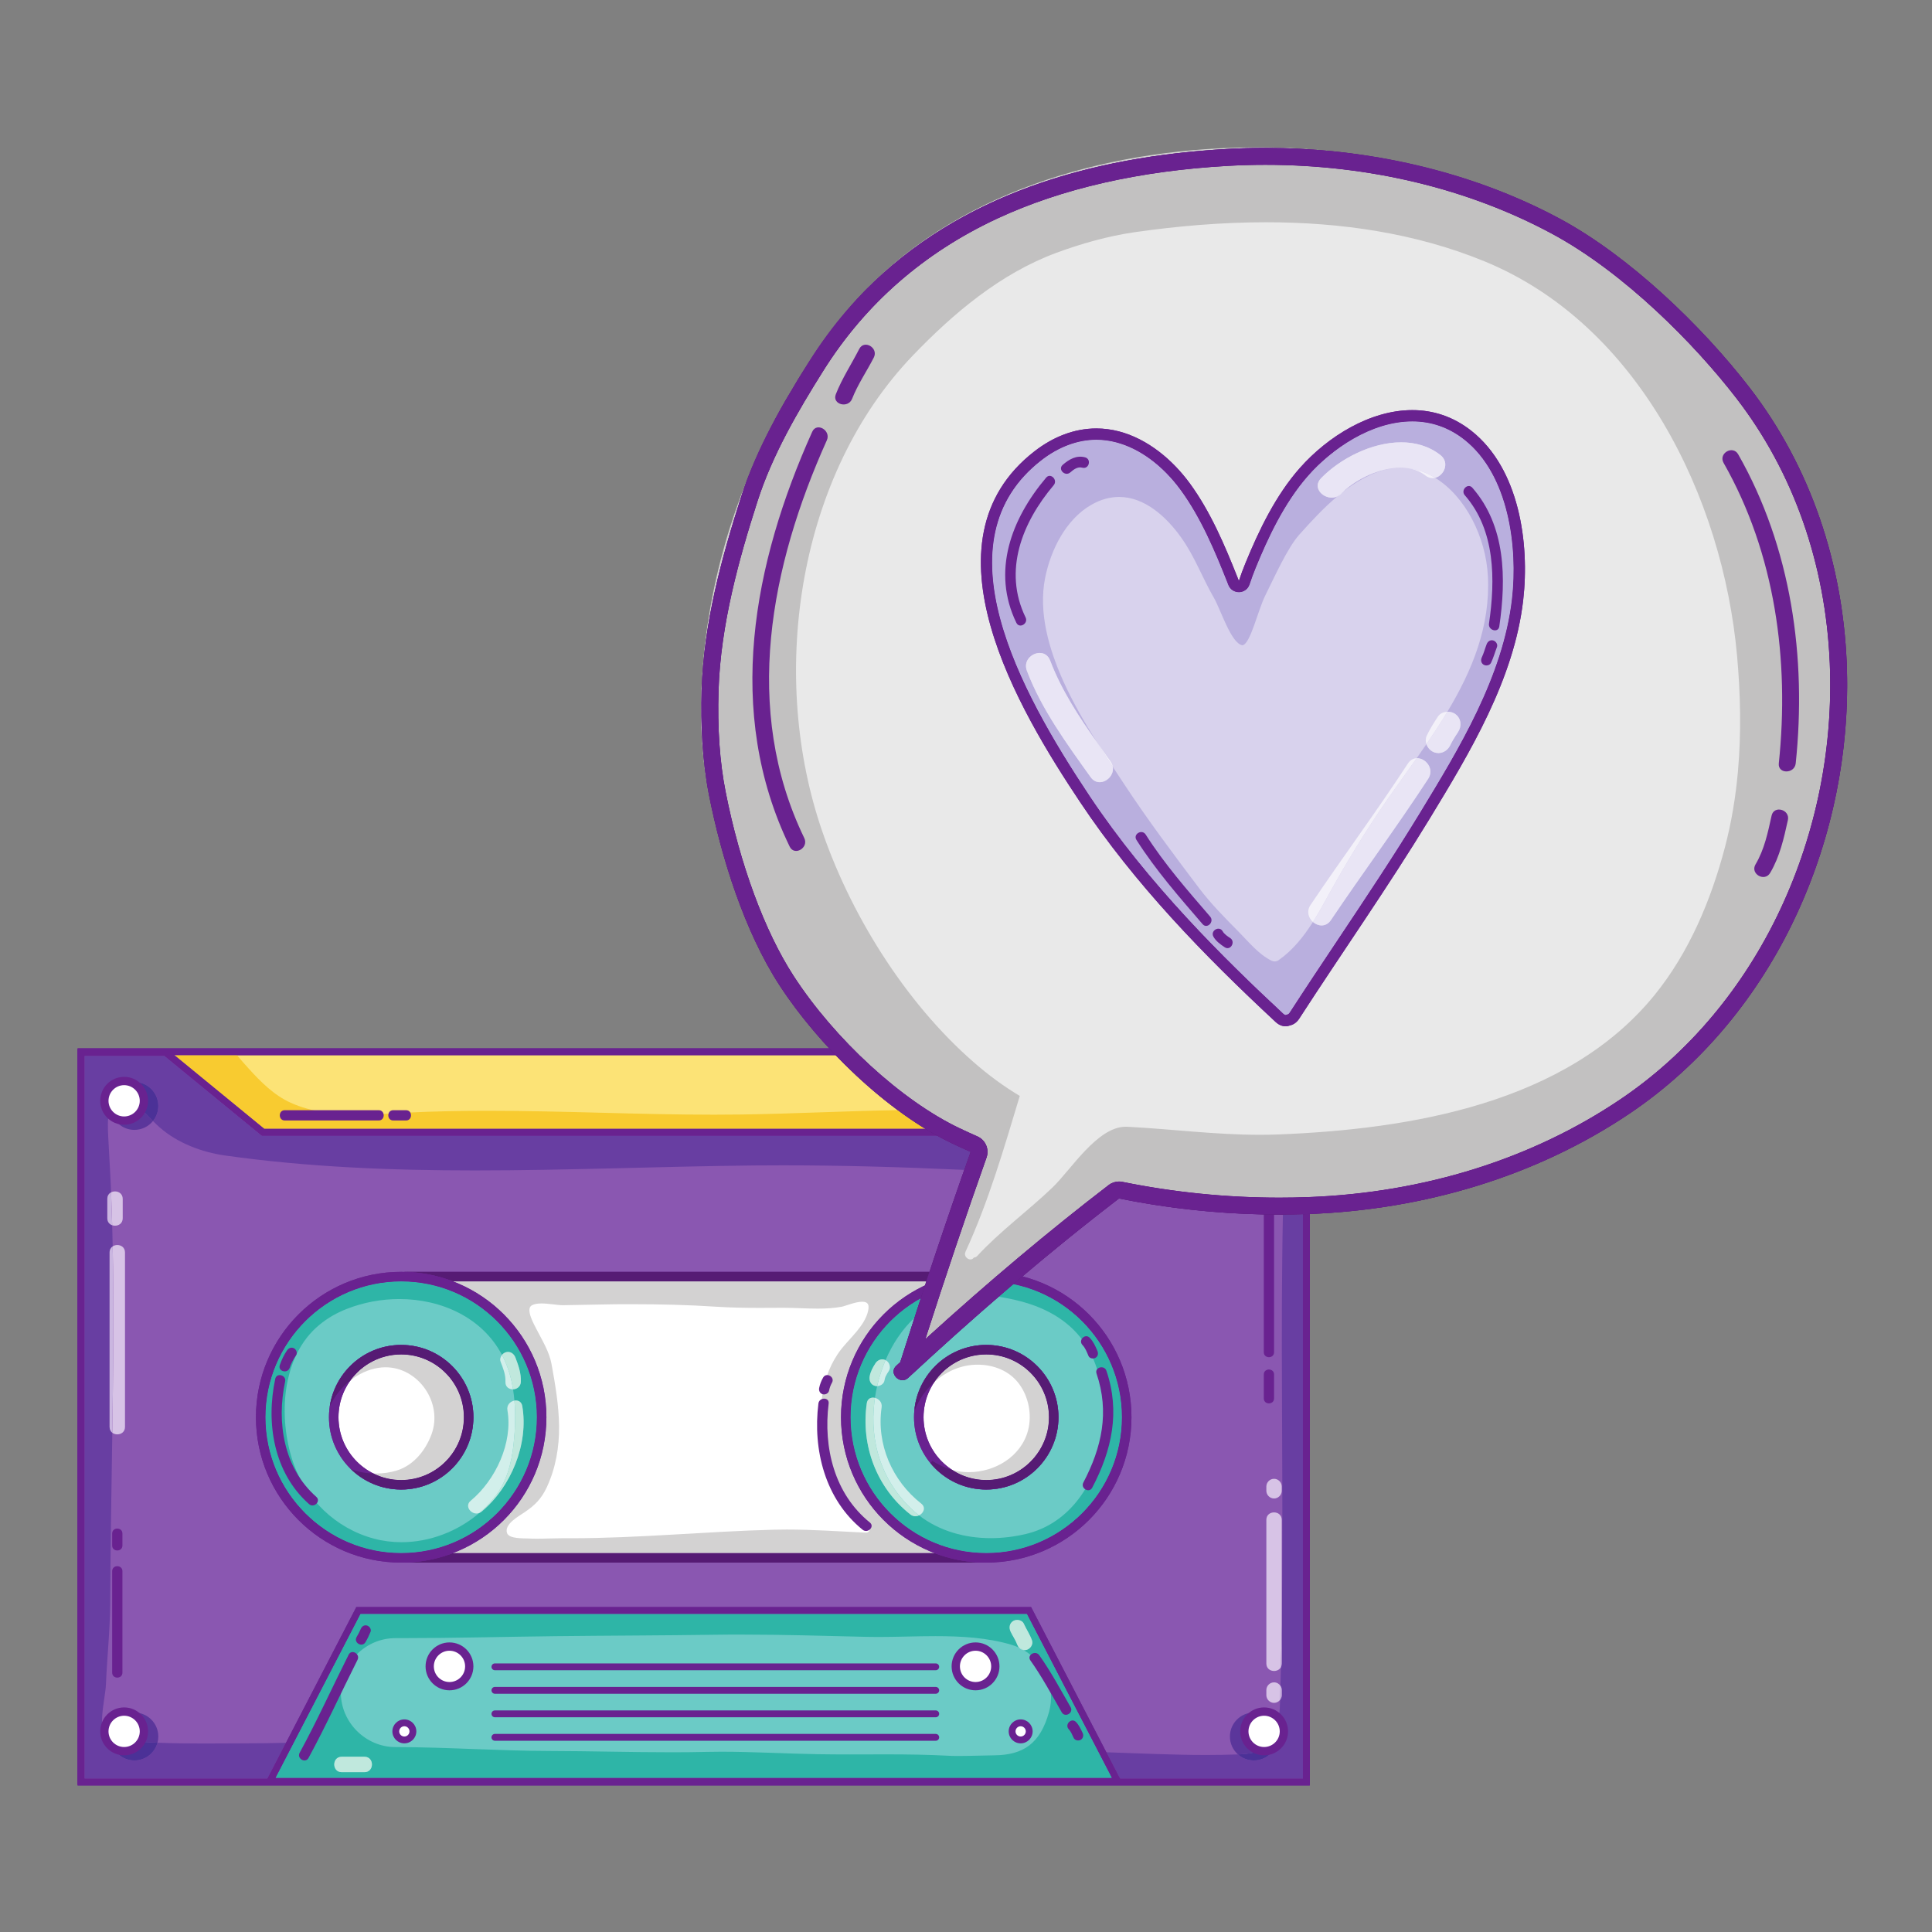 <svg xmlns="http://www.w3.org/2000/svg" width="375" viewBox="0 0 375 375" height="375" version="1.0"><rect x="0" y="0" width="375" height="375" fill="#808080" stroke="none"/><defs><clipPath id="a"><path d="M 15 203 L 255 203 L 255 346.621 L 15 346.621 Z M 15 203"/></clipPath><clipPath id="b"><path d="M 15 203 L 255 203 L 255 346.621 L 15 346.621 Z M 15 203"/></clipPath><clipPath id="c"><path d="M 15 203 L 255 203 L 255 346.621 L 15 346.621 Z M 15 203"/></clipPath><clipPath id="d"><path d="M 51 311 L 219 311 L 219 346.621 L 51 346.621 Z M 51 311"/></clipPath><clipPath id="e"><path d="M 15 203 L 255 203 L 255 346.621 L 15 346.621 Z M 15 203"/></clipPath><clipPath id="f"><path d="M 51 311 L 219 311 L 219 346.621 L 51 346.621 Z M 51 311"/></clipPath><clipPath id="g"><path d="M 245.465 293.547 L 249 293.547 L 249 325 L 245.465 325 Z M 245.465 293.547"/></clipPath><clipPath id="h"><path d="M 247.293 324.336 C 246.543 324.336 245.797 323.852 245.797 322.891 C 245.797 313.594 245.797 304.301 245.797 295.004 C 245.797 294.039 246.543 293.555 247.293 293.555 C 248.035 293.555 248.785 294.039 248.785 295.004 C 248.785 301.809 248.785 308.617 248.785 315.422 C 248.746 318.141 248.695 320.855 248.633 323.574 C 248.375 324.082 247.832 324.336 247.293 324.336"/></clipPath><clipPath id="i"><path d="M 136 28.621 L 359 28.621 L 359 268 L 136 268 Z M 136 28.621"/></clipPath><clipPath id="j"><path d="M 136 28.621 L 259 28.621 L 259 204 L 136 204 Z M 136 28.621"/></clipPath><clipPath id="k"><path d="M 136 28.621 L 359 28.621 L 359 268 L 136 268 Z M 136 28.621"/></clipPath><clipPath id="l"><path d="M 136 28.621 L 359 28.621 L 359 268 L 136 268 Z M 136 28.621"/></clipPath></defs><path fill="#FCE376" d="M 15.734 345.758 L 253.562 345.758 L 253.562 204.145 L 15.734 204.145 Z M 15.734 345.758"/><g clip-path="url(#a)"><path fill="#692290" d="M 254.223 203.48 L 15.07 203.48 L 15.07 346.426 L 254.223 346.426 L 254.223 203.48 M 252.898 204.809 L 252.898 345.098 L 16.398 345.098 L 16.398 204.809 L 252.898 204.809"/></g><path fill="#F8CB30" d="M 179.625 219.109 L 51.289 219.109 L 33.844 204.809 L 45.996 204.809 C 46.719 205.676 47.465 206.523 48.215 207.348 C 50.598 209.98 53.168 212.578 56.438 214.051 C 60.5 215.879 65.031 216.344 69.578 216.344 C 72.812 216.344 76.051 216.109 79.125 215.957 C 84.305 215.699 89.484 215.605 94.672 215.605 C 101.992 215.605 109.316 215.793 116.637 215.98 C 123.965 216.172 131.289 216.359 138.605 216.359 C 140.355 216.359 142.102 216.348 143.848 216.324 C 153.988 216.184 164.117 215.641 174.258 215.48 C 176.031 216.789 177.824 218.008 179.625 219.109"/><g clip-path="url(#b)"><path fill="#692290" d="M 254.223 203.48 L 15.07 203.48 L 15.07 346.426 L 254.223 346.426 L 254.223 203.48 M 252.898 204.809 L 252.898 345.098 L 16.398 345.098 L 16.398 204.809 L 252.898 204.809"/></g><path fill="#8A57B1" d="M 15.734 345.895 L 15.734 204.277 L 32.152 204.277 L 51.055 219.773 L 218.184 219.773 L 237.246 204.277 L 253.562 204.277 L 253.562 345.895 L 15.734 345.895"/><g clip-path="url(#c)"><path fill="#692290" d="M 254.223 203.613 L 237.012 203.613 L 217.949 219.109 L 51.289 219.109 L 32.387 203.613 L 15.07 203.613 L 15.07 346.559 L 254.223 346.559 L 254.223 203.613 M 252.898 204.941 L 252.898 345.23 L 16.398 345.23 L 16.398 204.941 L 31.914 204.941 L 50.453 220.137 L 50.816 220.438 L 218.418 220.438 L 218.781 220.141 L 237.48 204.941 L 252.898 204.941"/></g><path fill="#683EA2" d="M 252.898 345.23 L 217.387 345.23 L 214.734 340.113 C 221.18 340.32 227.645 340.641 234.094 340.641 C 236.16 340.641 238.227 340.609 240.289 340.531 C 241.109 341.262 242.191 341.703 243.375 341.703 C 245.938 341.703 248.02 339.621 248.02 337.055 C 248.02 336.609 247.953 336.172 247.836 335.766 C 248.02 335.047 248.117 334.305 248.215 333.582 C 248.367 332.375 248.441 331.152 248.48 329.926 C 248.672 329.676 248.785 329.363 248.785 329.031 C 248.785 328.703 248.785 328.367 248.785 328.035 C 248.785 327.738 248.695 327.461 248.543 327.23 C 248.547 326.898 248.555 326.57 248.562 326.246 C 248.586 325.355 248.609 324.465 248.633 323.574 C 248.727 323.383 248.785 323.156 248.785 322.891 C 248.785 320.402 248.785 317.91 248.785 315.422 C 249.129 291.668 248.617 267.91 248.883 244.156 C 248.914 241.352 248.953 238.551 249.012 235.746 C 250.309 235.738 251.605 235.715 252.898 235.676 L 252.898 345.23 M 51.906 345.23 L 16.398 345.23 L 16.398 204.941 L 31.914 204.941 L 50.453 220.137 L 50.816 220.438 L 181.902 220.438 C 182.871 220.977 183.84 221.477 184.805 221.938 C 185.992 222.504 187.191 223.051 188.398 223.578 C 187.988 224.742 187.574 225.906 187.168 227.074 C 187.074 227.07 186.988 227.066 186.902 227.062 C 175.289 226.535 163.672 226.191 152.047 226.191 C 150.215 226.191 148.379 226.195 146.543 226.215 C 128.477 226.391 110.312 227.18 92.188 227.18 C 75.957 227.18 59.75 226.547 43.672 224.281 C 39.188 223.652 34.453 221.863 31.016 218.844 C 30.559 218.445 30.121 218.023 29.691 217.59 C 30.34 216.789 30.727 215.77 30.727 214.66 C 30.727 212.098 28.648 210.012 26.086 210.012 C 23.52 210.012 21.441 212.098 21.441 214.66 C 21.441 214.773 21.445 214.887 21.453 214.996 C 21.332 215.262 21.238 215.551 21.172 215.855 C 20.84 217.438 20.934 219.117 21.012 220.719 C 21.141 223.555 21.34 226.387 21.469 229.227 C 21.504 229.965 21.535 230.699 21.562 231.438 C 21.145 231.656 20.832 232.078 20.832 232.699 C 20.832 233.953 20.832 235.207 20.832 236.461 C 20.832 237.184 21.254 237.633 21.777 237.816 C 21.812 239.184 21.844 240.551 21.871 241.922 C 21.52 242.156 21.273 242.547 21.273 243.102 C 21.273 254.387 21.273 265.676 21.273 276.965 C 21.273 277.477 21.488 277.855 21.797 278.094 C 21.797 278.316 21.793 278.539 21.789 278.762 C 21.621 289.617 21.445 300.477 21.379 311.328 C 21.352 316.539 20.777 321.738 20.562 326.949 C 20.441 329.938 18.438 336.859 21.461 337.52 C 21.699 339.867 23.676 341.703 26.086 341.703 C 28.234 341.703 30.043 340.242 30.57 338.258 C 33.645 338.383 36.691 338.414 39.516 338.414 C 42.324 338.414 44.91 338.383 47.09 338.383 C 50.324 338.383 53.074 338.34 55.512 338.277 L 51.906 345.23"/><path fill="#FFF" d="M 79.406 302.379 L 191.645 302.379 L 191.645 247.793 L 79.406 247.793 Z M 79.406 302.379"/><path fill="#692290" d="M 192.57 246.863 L 78.484 246.863 L 78.484 303.301 L 192.57 303.301 L 192.57 246.863 M 190.723 248.719 L 190.723 301.453 L 80.332 301.453 L 80.332 248.719 L 190.723 248.719"/><path fill="#D3D2D2" d="M 181.363 301.453 L 87.93 301.453 C 98.527 297.395 106.059 287.121 106.059 275.082 C 106.059 263.047 98.527 252.77 87.93 248.719 L 179.805 248.719 C 179.719 248.973 179.637 249.227 179.551 249.484 C 169.918 253.973 163.238 263.746 163.238 275.082 C 163.238 287.121 170.766 297.395 181.363 301.453 M 105.109 253 C 104.375 253 103.707 253.094 103.219 253.367 C 101.93 254.094 103.695 257.129 104.152 258.035 C 105.277 260.23 106.617 262.355 107.066 264.828 C 107.781 268.777 108.469 272.789 108.516 276.812 C 108.562 280.852 107.867 284.922 106.168 288.598 C 105.098 290.914 103.852 292.145 101.816 293.531 C 100.715 294.281 97.805 295.84 98.418 297.574 C 98.816 298.703 101.562 298.574 102.504 298.617 C 103.082 298.648 103.66 298.66 104.238 298.66 C 105.066 298.66 105.902 298.637 106.734 298.613 C 107.566 298.594 108.398 298.57 109.227 298.57 C 109.332 298.57 109.438 298.57 109.547 298.57 C 109.969 298.574 110.391 298.574 110.812 298.574 C 123.977 298.574 137.098 297.246 150.254 296.914 C 151.078 296.895 151.906 296.883 152.734 296.883 C 157.836 296.883 162.934 297.246 168.027 297.488 C 168.047 297.488 168.062 297.488 168.078 297.488 C 169.016 297.488 169.062 296.168 168.246 295.863 C 162.516 293.734 160.703 285.625 159.801 280.355 C 158.723 274.051 159.227 267.055 163.316 261.836 C 165.035 259.652 167.887 257.27 168.504 254.422 C 168.59 254.035 168.609 253.73 168.578 253.488 C 168.492 252.875 168.004 252.664 167.348 252.664 C 166.043 252.664 164.078 253.5 163.414 253.629 C 161.898 253.918 160.312 254 158.711 254 C 157.605 254 156.484 253.961 155.379 253.922 C 154.273 253.883 153.176 253.84 152.105 253.84 C 152.023 253.84 151.945 253.84 151.867 253.84 C 150.422 253.848 148.973 253.859 147.527 253.859 C 144.691 253.859 141.852 253.816 139.016 253.633 C 133.578 253.27 128.125 253.148 122.68 253.148 C 121.594 253.148 120.508 253.148 119.43 253.156 C 116.059 253.191 112.691 253.301 109.324 253.34 C 109.305 253.34 109.285 253.34 109.27 253.34 C 108.719 253.34 108.031 253.254 107.301 253.168 C 106.574 253.086 105.812 253 105.109 253"/><path fill="#561B74" d="M 192.57 303.301 L 191.43 303.301 C 191.812 303.301 192.191 303.293 192.57 303.277 L 192.57 303.301 M 191.43 303.301 L 78.484 303.301 L 78.484 303.297 C 81.809 303.227 84.984 302.578 87.93 301.453 L 181.363 301.453 C 184.492 302.645 187.883 303.301 191.43 303.301 M 179.805 248.719 L 87.93 248.719 C 84.984 247.59 81.809 246.945 78.484 246.871 L 78.484 246.863 L 180.418 246.863 C 180.211 247.48 180.008 248.098 179.805 248.719"/><path fill="#6BCBC6" d="M 52.383 345.758 L 69.562 312.598 L 199.734 312.598 L 216.914 345.758 L 52.383 345.758"/><g clip-path="url(#d)"><path fill="#692290" d="M 200.137 311.934 L 69.16 311.934 L 51.289 346.426 L 218.008 346.426 L 200.137 311.934 M 199.328 313.262 L 215.824 345.098 L 53.473 345.098 L 69.965 313.262 L 199.328 313.262"/></g><path fill="#2EB5A7" d="M 215.824 345.098 L 53.473 345.098 L 69.965 313.262 L 199.328 313.262 L 215.824 345.098 M 66.328 340.984 C 64.398 340.984 64.398 343.973 66.328 343.973 C 67.797 343.973 69.273 343.973 70.746 343.973 C 72.672 343.973 72.672 340.984 70.746 340.984 C 69.273 340.984 67.797 340.984 66.328 340.984 M 172.082 340.52 C 176.004 340.52 179.957 340.566 184.707 340.816 C 184.941 340.832 185.301 340.836 185.75 340.836 C 187.852 340.836 191.855 340.723 193.012 340.707 C 198.578 340.641 201.914 338.5 203.633 332.23 C 204.938 327.484 202.723 322.652 198.691 320.277 C 198.746 320.285 198.809 320.289 198.871 320.289 C 199 320.289 199.133 320.273 199.27 320.234 C 200.008 320.031 200.582 319.168 200.309 318.398 C 199.902 317.254 199.227 316.262 198.723 315.164 C 198.496 314.676 197.965 314.43 197.438 314.43 C 197.172 314.43 196.902 314.496 196.68 314.625 C 195.93 315.066 195.805 315.934 196.145 316.672 C 196.539 317.523 197.117 318.305 197.434 319.191 C 197.52 319.43 197.645 319.641 197.809 319.816 C 197.316 319.582 196.797 319.383 196.262 319.23 C 191.633 317.867 186.613 317.574 181.566 317.574 C 179.703 317.574 177.828 317.613 175.977 317.656 C 174.121 317.695 172.285 317.734 170.48 317.734 C 169.715 317.734 168.957 317.727 168.203 317.711 C 160.066 317.52 151.934 317.27 143.793 317.27 C 142.148 317.27 140.504 317.273 138.855 317.301 C 128.793 317.445 117.949 317.465 107.891 317.578 C 97.512 317.699 87.938 317.965 77.609 317.965 C 77.312 317.965 77.012 317.965 76.715 317.965 C 76.707 317.965 76.703 317.965 76.695 317.965 C 70.949 317.965 66.156 322.785 66.156 328.535 C 66.156 334.305 70.961 339.094 76.715 339.105 C 86.738 339.117 96.742 339.84 106.762 339.863 C 114.402 339.879 122.438 340.113 130.25 340.113 C 132.551 340.113 134.832 340.098 137.074 340.043 C 138.031 340.02 139.008 340.008 140 340.008 C 146.113 340.008 152.703 340.387 158.633 340.488 C 160.898 340.523 162.98 340.535 164.965 340.535 C 166.203 340.535 167.398 340.531 168.578 340.527 C 169.758 340.523 170.918 340.52 172.082 340.52"/><path fill="#6BCBC6" d="M 77.867 302.379 C 62.832 302.379 50.602 290.133 50.602 275.082 C 50.602 260.031 62.832 247.793 77.867 247.793 C 92.902 247.793 105.133 260.031 105.133 275.082 C 105.133 290.133 92.902 302.379 77.867 302.379"/><path fill="#692290" d="M 77.867 246.863 C 62.301 246.863 49.68 259.496 49.68 275.082 C 49.68 290.668 62.301 303.301 77.867 303.301 C 93.438 303.301 106.059 290.668 106.059 275.082 C 106.059 259.496 93.438 246.863 77.867 246.863 M 77.867 248.719 C 92.391 248.719 104.207 260.543 104.207 275.082 C 104.207 289.625 92.391 301.453 77.867 301.453 C 63.34 301.453 51.523 289.625 51.523 275.082 C 51.523 260.543 63.34 248.719 77.867 248.719"/><path fill="#6BCBC6" d="M 191.43 302.379 C 176.395 302.379 164.164 290.133 164.164 275.082 C 164.164 260.031 176.395 247.793 191.43 247.793 C 206.461 247.793 218.691 260.031 218.691 275.082 C 218.691 290.133 206.461 302.379 191.43 302.379"/><path fill="#692290" d="M 191.43 246.863 C 175.859 246.863 163.238 259.496 163.238 275.082 C 163.238 290.668 175.859 303.301 191.43 303.301 C 206.996 303.301 219.617 290.668 219.617 275.082 C 219.617 259.496 206.996 246.863 191.43 246.863 M 191.43 248.719 C 205.953 248.719 217.766 260.543 217.766 275.082 C 217.766 289.625 205.953 301.453 191.43 301.453 C 176.906 301.453 165.09 289.625 165.09 275.082 C 165.09 260.543 176.906 248.719 191.43 248.719"/><path fill="#FFF" d="M 77.867 288.191 C 70.645 288.191 64.773 282.312 64.773 275.082 C 64.773 267.855 70.645 261.977 77.867 261.977 C 85.086 261.977 90.961 267.855 90.961 275.082 C 90.961 282.312 85.086 288.191 77.867 288.191"/><path fill="#692290" d="M 77.867 261.051 C 70.125 261.051 63.852 267.336 63.852 275.082 C 63.852 282.832 70.125 289.117 77.867 289.117 C 85.605 289.117 91.887 282.832 91.887 275.082 C 91.887 267.336 85.605 261.051 77.867 261.051 M 77.867 262.902 C 84.578 262.902 90.035 268.367 90.035 275.082 C 90.035 281.801 84.578 287.27 77.867 287.27 C 71.156 287.27 65.699 281.801 65.699 275.082 C 65.699 268.367 71.156 262.902 77.867 262.902"/><path fill="#FFF" d="M 191.43 288.191 C 184.211 288.191 178.336 282.312 178.336 275.082 C 178.336 267.855 184.211 261.977 191.43 261.977 C 198.645 261.977 204.52 267.855 204.52 275.082 C 204.52 282.312 198.645 288.191 191.43 288.191"/><path fill="#692290" d="M 191.43 261.051 C 183.684 261.051 177.41 267.336 177.41 275.082 C 177.41 282.832 183.684 289.117 191.43 289.117 C 199.172 289.117 205.445 282.832 205.445 275.082 C 205.445 267.336 199.172 261.051 191.43 261.051 M 191.43 262.902 C 198.141 262.902 203.598 268.367 203.598 275.082 C 203.598 281.801 198.141 287.27 191.43 287.27 C 184.719 287.27 179.258 281.801 179.258 275.082 C 179.258 268.367 184.719 262.902 191.43 262.902"/><path fill="#2EB5A7" d="M 77.867 301.453 C 63.34 301.453 51.523 289.625 51.523 275.082 C 51.523 260.543 63.34 248.719 77.867 248.719 C 92.391 248.719 104.207 260.543 104.207 275.082 C 104.207 289.625 92.391 301.453 77.867 301.453 M 77.504 252.145 C 74.078 252.145 70.605 252.777 67.379 254.031 C 65.418 254.789 63.629 255.801 62.008 257.137 C 54.555 263.266 53.996 275.172 56.844 283.688 C 59.27 290.965 65.16 296.664 72.578 298.648 C 74.328 299.117 76.125 299.34 77.918 299.34 C 83.406 299.34 88.859 297.238 93.047 293.66 C 93.191 293.602 93.332 293.516 93.469 293.406 C 99.18 288.664 102.637 280.289 101.371 272.914 C 101.238 272.156 100.707 271.832 100.129 271.832 C 100.035 271.832 99.941 271.844 99.848 271.855 C 99.785 271.121 99.695 270.391 99.582 269.664 C 100.312 269.645 101.051 269.16 101.094 268.219 C 101.164 266.555 100.633 265.039 100.043 263.508 C 99.797 262.875 99.27 262.41 98.613 262.41 C 98.48 262.41 98.344 262.426 98.207 262.465 C 97.914 262.547 97.641 262.738 97.434 262.988 C 93.598 255.727 85.672 252.145 77.504 252.145"/><path fill="#2EB5A7" d="M 191.43 301.453 C 176.906 301.453 165.09 289.625 165.09 275.082 C 165.09 265.148 170.605 256.484 178.73 251.984 C 178.316 253.254 177.902 254.523 177.492 255.797 C 175.105 258.016 173.223 260.879 171.883 264 C 171.68 263.898 171.465 263.852 171.254 263.852 C 170.742 263.852 170.25 264.133 169.945 264.59 C 169.434 265.371 168.957 266.23 168.801 267.16 C 168.668 267.965 169 268.766 169.84 269 C 169.961 269.031 170.082 269.047 170.211 269.047 C 170.227 269.047 170.234 269.047 170.25 269.047 C 170.078 269.801 169.934 270.562 169.824 271.32 C 169.699 271.293 169.574 271.277 169.453 271.277 C 168.879 271.277 168.359 271.605 168.246 272.359 C 167.051 280.543 170.156 288.82 176.703 293.953 C 177.008 294.199 177.344 294.301 177.672 294.301 C 177.922 294.301 178.164 294.242 178.387 294.137 C 182.375 297.211 187.32 298.555 192.32 298.555 C 194.613 298.555 196.91 298.27 199.133 297.742 C 207.066 295.863 212.016 288.977 213.676 281.312 C 214.859 275.859 214.52 269.941 212.582 264.707 C 210.648 259.488 206.891 255.953 201.828 253.828 C 199.438 252.82 196.594 252.121 193.824 251.699 C 194.773 250.879 195.73 250.059 196.684 249.242 C 208.699 251.688 217.766 262.344 217.766 275.082 C 217.766 289.625 205.953 301.453 191.43 301.453"/><path fill="#5B369B" d="M 26.086 219.309 C 23.637 219.309 21.625 217.406 21.453 214.996 C 21.941 213.941 22.852 213.242 23.91 213.242 C 24.43 213.242 24.984 213.414 25.539 213.789 C 27.094 214.836 28.363 216.254 29.691 217.59 C 28.84 218.637 27.539 219.309 26.086 219.309"/><path fill="#4B3197" d="M 29.691 217.59 C 28.363 216.254 27.094 214.836 25.539 213.789 C 24.984 213.414 24.43 213.242 23.91 213.242 C 22.852 213.242 21.941 213.941 21.453 214.996 C 21.445 214.887 21.441 214.773 21.441 214.66 C 21.441 212.098 23.52 210.012 26.086 210.012 C 28.648 210.012 30.727 212.098 30.727 214.66 C 30.727 215.77 30.34 216.789 29.691 217.59"/><path fill="#5B369B" d="M 30.57 338.258 C 27.559 338.133 24.523 337.918 21.648 337.551 C 21.582 337.543 21.523 337.531 21.461 337.52 C 21.449 337.367 21.441 337.211 21.441 337.055 C 21.441 334.488 23.52 332.406 26.086 332.406 C 28.648 332.406 30.727 334.488 30.727 337.055 C 30.727 337.469 30.672 337.875 30.57 338.258"/><path fill="#4B3197" d="M 26.086 341.703 C 23.676 341.703 21.699 339.867 21.461 337.52 C 21.523 337.531 21.582 337.543 21.648 337.551 C 24.523 337.918 27.559 338.133 30.57 338.258 C 30.043 340.242 28.234 341.703 26.086 341.703"/><path fill="#FFF" d="M 24.094 217.508 C 21.98 217.508 20.254 215.781 20.254 213.668 C 20.254 211.547 21.98 209.824 24.094 209.824 C 26.211 209.824 27.934 211.547 27.934 213.668 C 27.934 215.781 26.211 217.508 24.094 217.508"/><path fill="#692290" d="M 24.094 209.016 C 21.531 209.016 19.453 211.098 19.453 213.668 C 19.453 216.23 21.531 218.312 24.094 218.312 C 26.66 218.312 28.738 216.23 28.738 213.668 C 28.738 211.098 26.66 209.016 24.094 209.016 Z M 24.094 210.629 C 25.766 210.629 27.129 211.992 27.129 213.668 C 27.129 215.34 25.766 216.703 24.094 216.703 C 22.426 216.703 21.062 215.34 21.062 213.668 C 21.062 211.992 22.426 210.629 24.094 210.629"/><path fill="#FFF" d="M 24.094 339.902 C 21.98 339.902 20.254 338.18 20.254 336.059 C 20.254 333.941 21.98 332.215 24.094 332.215 C 26.211 332.215 27.934 333.941 27.934 336.059 C 27.934 338.18 26.211 339.902 24.094 339.902"/><path fill="#692290" d="M 24.094 331.41 C 21.531 331.41 19.453 333.492 19.453 336.059 C 19.453 338.625 21.531 340.707 24.094 340.707 C 26.66 340.707 28.738 338.625 28.738 336.059 C 28.738 333.492 26.66 331.41 24.094 331.41 Z M 24.094 333.023 C 25.766 333.023 27.129 334.387 27.129 336.059 C 27.129 337.734 25.766 339.094 24.094 339.094 C 22.426 339.094 21.062 337.734 21.062 336.059 C 21.062 334.387 22.426 333.023 24.094 333.023"/><path fill="#FFF" d="M 87.242 327.285 C 85.125 327.285 83.406 325.562 83.406 323.441 C 83.406 321.324 85.125 319.602 87.242 319.602 C 89.359 319.602 91.078 321.324 91.078 323.441 C 91.078 325.562 89.359 327.285 87.242 327.285"/><path fill="#692290" d="M 87.242 318.793 C 84.68 318.793 82.602 320.875 82.602 323.441 C 82.602 326.008 84.68 328.09 87.242 328.09 C 89.809 328.09 91.887 326.008 91.887 323.441 C 91.887 320.875 89.809 318.793 87.242 318.793 Z M 87.242 320.406 C 88.914 320.406 90.277 321.77 90.277 323.441 C 90.277 325.121 88.914 326.48 87.242 326.48 C 85.57 326.48 84.207 325.121 84.207 323.441 C 84.207 321.77 85.57 320.406 87.242 320.406"/><path fill="#FFF" d="M 189.352 327.285 C 187.234 327.285 185.516 325.562 185.516 323.441 C 185.516 321.324 187.234 319.602 189.352 319.602 C 191.469 319.602 193.191 321.324 193.191 323.441 C 193.191 325.562 191.469 327.285 189.352 327.285"/><path fill="#692290" d="M 189.352 318.793 C 186.785 318.793 184.707 320.875 184.707 323.441 C 184.707 326.008 186.785 328.09 189.352 328.09 C 191.914 328.09 193.996 326.008 193.996 323.441 C 193.996 320.875 191.914 318.793 189.352 318.793 Z M 189.352 320.406 C 191.027 320.406 192.387 321.77 192.387 323.441 C 192.387 325.121 191.027 326.48 189.352 326.48 C 187.68 326.48 186.32 325.121 186.32 323.441 C 186.32 321.77 187.68 320.406 189.352 320.406"/><path fill="#FFF" d="M 198.109 337.719 C 197.195 337.719 196.453 336.973 196.453 336.059 C 196.453 335.141 197.195 334.402 198.109 334.402 C 199.027 334.402 199.766 335.141 199.766 336.059 C 199.766 336.973 199.027 337.719 198.109 337.719"/><path fill="#692290" d="M 198.109 333.734 C 196.828 333.734 195.785 334.777 195.785 336.059 C 195.785 337.344 196.828 338.383 198.109 338.383 C 199.391 338.383 200.434 337.344 200.434 336.059 C 200.434 334.777 199.391 333.734 198.109 333.734 Z M 198.109 335.062 C 198.656 335.062 199.105 335.512 199.105 336.059 C 199.105 336.609 198.656 337.055 198.109 337.055 C 197.562 337.055 197.113 336.609 197.113 336.059 C 197.113 335.512 197.562 335.062 198.109 335.062"/><path fill="#FFF" d="M 78.484 337.719 C 77.566 337.719 76.828 336.973 76.828 336.059 C 76.828 335.141 77.566 334.402 78.484 334.402 C 79.398 334.402 80.141 335.141 80.141 336.059 C 80.141 336.973 79.398 337.719 78.484 337.719"/><path fill="#692290" d="M 78.484 333.734 C 77.203 333.734 76.16 334.777 76.16 336.059 C 76.16 337.344 77.203 338.383 78.484 338.383 C 79.766 338.383 80.809 337.344 80.809 336.059 C 80.809 334.777 79.766 333.734 78.484 333.734 Z M 78.484 335.062 C 79.031 335.062 79.48 335.512 79.48 336.059 C 79.48 336.609 79.031 337.055 78.484 337.055 C 77.938 337.055 77.488 336.609 77.488 336.059 C 77.488 335.512 77.938 335.062 78.484 335.062"/><path fill="#5B369B" d="M 240.289 340.531 C 239.332 339.68 238.727 338.438 238.727 337.055 C 238.727 334.488 240.809 332.406 243.375 332.406 C 245.492 332.406 247.277 333.824 247.836 335.766 C 247.684 336.367 247.473 336.953 247.156 337.488 C 245.781 339.828 243.254 340.406 240.711 340.512 C 240.57 340.52 240.43 340.527 240.289 340.531"/><path fill="#4B3197" d="M 243.375 341.703 C 242.191 341.703 241.109 341.262 240.289 340.531 C 240.43 340.527 240.57 340.52 240.711 340.512 C 243.254 340.406 245.781 339.828 247.156 337.488 C 247.473 336.953 247.684 336.367 247.836 335.766 C 247.953 336.172 248.02 336.609 248.02 337.055 C 248.02 339.621 245.938 341.703 243.375 341.703"/><path fill="#FFF" d="M 245.359 217.508 C 243.246 217.508 241.523 215.781 241.523 213.668 C 241.523 211.547 243.246 209.824 245.359 209.824 C 247.48 209.824 249.199 211.547 249.199 213.668 C 249.199 215.781 247.48 217.508 245.359 217.508"/><path fill="#692290" d="M 245.359 209.016 C 242.797 209.016 240.719 211.098 240.719 213.668 C 240.719 216.23 242.797 218.312 245.359 218.312 C 247.926 218.312 250.008 216.23 250.008 213.668 C 250.008 211.098 247.926 209.016 245.359 209.016 Z M 245.359 210.629 C 247.035 210.629 248.398 211.992 248.398 213.668 C 248.398 215.34 247.035 216.703 245.359 216.703 C 243.691 216.703 242.328 215.34 242.328 213.668 C 242.328 211.992 243.691 210.629 245.359 210.629"/><path fill="#FFF" d="M 245.359 339.902 C 243.246 339.902 241.523 338.18 241.523 336.059 C 241.523 333.941 243.246 332.215 245.359 332.215 C 247.48 332.215 249.199 333.941 249.199 336.059 C 249.199 338.18 247.48 339.902 245.359 339.902"/><path fill="#692290" d="M 245.359 331.41 C 242.797 331.41 240.719 333.492 240.719 336.059 C 240.719 338.625 242.797 340.707 245.359 340.707 C 247.926 340.707 250.008 338.625 250.008 336.059 C 250.008 333.492 247.926 331.41 245.359 331.41 Z M 245.359 333.023 C 247.035 333.023 248.398 334.387 248.398 336.059 C 248.398 337.734 247.035 339.094 245.359 339.094 C 243.691 339.094 242.328 337.734 242.328 336.059 C 242.328 334.387 243.691 333.023 245.359 333.023"/><path fill="#692290" d="M 96.059 324.191 L 181.625 324.191 C 181.992 324.191 182.289 323.898 182.289 323.527 C 182.289 323.16 181.992 322.867 181.625 322.867 L 96.059 322.867 C 95.695 322.867 95.398 323.16 95.398 323.527 C 95.398 323.898 95.695 324.191 96.059 324.191"/><path fill="#692290" d="M 96.059 328.758 L 181.625 328.758 C 181.992 328.758 182.289 328.457 182.289 328.09 C 182.289 327.727 181.992 327.43 181.625 327.43 L 96.059 327.43 C 95.695 327.43 95.398 327.727 95.398 328.09 C 95.398 328.457 95.695 328.758 96.059 328.758"/><path fill="#692290" d="M 96.059 333.32 L 181.625 333.32 C 181.992 333.32 182.289 333.02 182.289 332.652 C 182.289 332.289 181.992 331.992 181.625 331.992 L 96.059 331.992 C 95.695 331.992 95.398 332.289 95.398 332.652 C 95.398 333.02 95.695 333.32 96.059 333.32"/><path fill="#692290" d="M 96.059 337.879 L 181.625 337.879 C 181.992 337.879 182.289 337.582 182.289 337.215 C 182.289 336.852 181.992 336.551 181.625 336.551 L 96.059 336.551 C 95.695 336.551 95.398 336.852 95.398 337.215 C 95.398 337.582 95.695 337.879 96.059 337.879"/><path fill="#692290" d="M 77.867 246.863 C 62.301 246.863 49.68 259.496 49.68 275.082 C 49.68 290.668 62.301 303.301 77.867 303.301 C 93.438 303.301 106.059 290.668 106.059 275.082 C 106.059 259.496 93.438 246.863 77.867 246.863 M 77.867 248.719 C 92.391 248.719 104.207 260.543 104.207 275.082 C 104.207 289.625 92.391 301.453 77.867 301.453 C 63.34 301.453 51.523 289.625 51.523 275.082 C 51.523 260.543 63.34 248.719 77.867 248.719"/><path fill="#692290" d="M 191.43 246.863 C 175.859 246.863 163.238 259.496 163.238 275.082 C 163.238 290.668 175.859 303.301 191.43 303.301 C 206.996 303.301 219.617 290.668 219.617 275.082 C 219.617 259.496 206.996 246.863 191.43 246.863 M 191.43 248.719 C 205.953 248.719 217.766 260.543 217.766 275.082 C 217.766 289.625 205.953 301.453 191.43 301.453 C 176.906 301.453 165.09 289.625 165.09 275.082 C 165.09 260.543 176.906 248.719 191.43 248.719"/><path fill="#692290" d="M 77.867 261.051 C 70.125 261.051 63.852 267.336 63.852 275.082 C 63.852 282.832 70.125 289.117 77.867 289.117 C 85.605 289.117 91.887 282.832 91.887 275.082 C 91.887 267.336 85.605 261.051 77.867 261.051 M 77.867 262.902 C 84.578 262.902 90.035 268.367 90.035 275.082 C 90.035 281.801 84.578 287.27 77.867 287.27 C 71.156 287.27 65.699 281.801 65.699 275.082 C 65.699 268.367 71.156 262.902 77.867 262.902"/><path fill="#692290" d="M 191.43 261.051 C 183.684 261.051 177.41 267.336 177.41 275.082 C 177.41 282.832 183.684 289.117 191.43 289.117 C 199.172 289.117 205.445 282.832 205.445 275.082 C 205.445 267.336 199.172 261.051 191.43 261.051 M 191.43 262.902 C 198.141 262.902 203.598 268.367 203.598 275.082 C 203.598 281.801 198.141 287.27 191.43 287.27 C 184.719 287.27 179.258 281.801 179.258 275.082 C 179.258 268.367 184.719 262.902 191.43 262.902"/><path fill="#59A7A4" d="M 77.867 289.117 C 77.855 289.117 77.852 289.117 77.844 289.117 C 77.852 289.117 77.855 289.117 77.867 289.117 C 85.605 289.117 91.887 282.832 91.887 275.082 C 91.887 282.832 85.605 289.117 77.867 289.117 M 77.844 289.117 C 77.836 289.117 77.828 289.117 77.82 289.117 C 77.828 289.117 77.836 289.117 77.844 289.117 M 77.809 289.117 C 77.809 289.117 77.805 289.117 77.801 289.117 C 77.805 289.117 77.809 289.117 77.809 289.117 M 77.785 289.117 C 77.785 289.117 77.781 289.117 77.777 289.117 C 77.781 289.117 77.785 289.117 77.785 289.117 M 77.762 289.117 C 77.762 289.117 77.758 289.117 77.758 289.117 C 77.758 289.117 77.758 289.117 77.762 289.117 M 77.742 289.117 C 77.738 289.117 77.734 289.117 77.734 289.117 C 77.734 289.117 77.738 289.117 77.742 289.117 M 77.715 289.117 C 77.715 289.117 77.711 289.117 77.711 289.117 C 77.711 289.117 77.715 289.117 77.715 289.117 M 77.695 289.117 C 77.695 289.117 77.691 289.117 77.688 289.117 C 77.691 289.117 77.695 289.117 77.695 289.117 M 77.668 289.113 C 77.668 289.113 77.668 289.113 77.664 289.113 C 77.668 289.113 77.668 289.113 77.668 289.113 M 77.648 289.113 C 77.648 289.113 77.645 289.113 77.645 289.113 C 77.645 289.113 77.648 289.113 77.648 289.113 M 77.625 289.113 C 77.625 289.113 77.621 289.113 77.621 289.113 C 77.621 289.113 77.625 289.113 77.625 289.113 M 66.281 267.184 C 66.285 267.18 66.285 267.18 66.285 267.18 C 66.285 267.18 66.285 267.18 66.281 267.184 M 66.289 267.168 C 68.676 263.676 72.598 261.32 77.078 261.074 C 72.598 261.32 68.676 263.676 66.289 267.168 M 77.082 261.07 C 77.086 261.07 77.09 261.07 77.098 261.07 C 77.09 261.07 77.086 261.07 77.082 261.07 M 77.102 261.07 C 77.109 261.07 77.117 261.07 77.125 261.07 C 77.117 261.07 77.109 261.07 77.102 261.07 M 77.125 261.07 C 77.168 261.066 77.211 261.066 77.258 261.062 C 77.211 261.066 77.168 261.066 77.125 261.07 M 77.262 261.062 C 77.27 261.062 77.273 261.062 77.277 261.062 C 77.273 261.062 77.27 261.062 77.262 261.062 M 77.281 261.062 C 77.289 261.062 77.293 261.062 77.301 261.062 C 77.293 261.062 77.289 261.062 77.281 261.062 M 77.305 261.062 C 77.312 261.062 77.316 261.059 77.324 261.059 C 77.316 261.059 77.312 261.062 77.305 261.062 M 77.324 261.059 C 77.332 261.059 77.336 261.059 77.344 261.059 C 77.336 261.059 77.332 261.059 77.324 261.059 M 77.352 261.059 C 77.355 261.059 77.363 261.059 77.367 261.059 C 77.363 261.059 77.355 261.059 77.352 261.059 M 77.371 261.059 C 77.375 261.059 77.383 261.059 77.387 261.059 C 77.383 261.059 77.375 261.059 77.371 261.059 M 77.395 261.059 C 77.418 261.059 77.438 261.055 77.461 261.055 C 77.438 261.055 77.418 261.059 77.395 261.059 M 77.465 261.055 C 77.469 261.055 77.473 261.055 77.48 261.055 C 77.473 261.055 77.469 261.055 77.465 261.055 M 77.484 261.055 C 77.492 261.055 77.496 261.055 77.504 261.055 C 77.496 261.055 77.492 261.055 77.484 261.055 M 77.508 261.055 C 77.516 261.055 77.516 261.055 77.523 261.055 C 77.516 261.055 77.516 261.055 77.508 261.055 M 77.531 261.055 C 77.535 261.055 77.543 261.055 77.547 261.055 C 77.539 261.055 77.535 261.055 77.531 261.055 M 77.555 261.055 C 77.559 261.055 77.562 261.051 77.566 261.051 C 77.566 261.051 77.559 261.055 77.555 261.055 M 77.574 261.051 C 77.578 261.051 77.586 261.051 77.59 261.051 C 77.586 261.051 77.578 261.051 77.574 261.051 M 77.598 261.051 C 77.602 261.051 77.609 261.051 77.613 261.051 C 77.609 261.051 77.602 261.051 77.598 261.051 M 77.617 261.051 C 77.633 261.051 77.648 261.051 77.664 261.051 C 77.648 261.051 77.633 261.051 77.617 261.051 M 77.664 261.051 C 77.672 261.051 77.68 261.051 77.684 261.051 C 77.68 261.051 77.672 261.051 77.664 261.051 M 77.691 261.051 C 77.695 261.051 77.703 261.051 77.707 261.051 C 77.703 261.051 77.695 261.051 77.691 261.051 M 77.711 261.051 C 77.719 261.051 77.723 261.051 77.727 261.051 C 77.723 261.051 77.719 261.051 77.711 261.051 M 77.734 261.051 C 77.742 261.051 77.746 261.051 77.75 261.051 C 77.746 261.051 77.742 261.051 77.734 261.051 M 77.758 261.051 C 77.762 261.051 77.766 261.051 77.77 261.051 C 77.766 261.051 77.762 261.051 77.758 261.051 M 77.777 261.051 C 77.785 261.051 77.789 261.051 77.793 261.051 C 77.789 261.051 77.785 261.051 77.777 261.051 M 77.801 261.051 C 77.809 261.051 77.809 261.051 77.816 261.051 C 77.809 261.051 77.809 261.051 77.801 261.051 M 77.824 261.051 C 77.828 261.051 77.832 261.051 77.84 261.051 C 77.832 261.051 77.828 261.051 77.824 261.051 M 77.848 261.051 C 77.855 261.051 77.859 261.051 77.867 261.051 C 77.859 261.051 77.855 261.051 77.848 261.051"/><path fill="#D3D2D2" d="M 77.867 287.27 C 75.938 287.27 74.113 286.816 72.488 286.008 C 72.641 286.016 72.801 286.016 72.953 286.016 C 74.348 286.016 75.727 285.816 77 285.43 C 80.293 284.418 82.605 281.523 83.758 278.395 C 86.012 272.234 81.172 265.387 74.82 265.387 C 74.348 265.387 73.867 265.426 73.379 265.508 C 71.453 265.816 69.609 266.691 68.02 267.934 C 70.234 264.883 73.824 262.902 77.867 262.902 C 84.578 262.902 90.035 268.367 90.035 275.082 C 90.035 281.801 84.578 287.27 77.867 287.27"/><path fill="#561B74" d="M 77.867 289.117 C 77.855 289.117 77.852 289.117 77.844 289.117 C 77.836 289.117 77.828 289.117 77.82 289.117 C 77.816 289.117 77.812 289.117 77.809 289.117 C 77.809 289.117 77.805 289.117 77.801 289.117 C 77.797 289.117 77.793 289.117 77.785 289.117 C 77.785 289.117 77.781 289.117 77.777 289.117 C 77.773 289.117 77.77 289.117 77.762 289.117 C 77.758 289.117 77.758 289.117 77.758 289.117 C 77.75 289.117 77.746 289.117 77.742 289.117 C 77.738 289.117 77.734 289.117 77.734 289.117 C 77.727 289.117 77.723 289.117 77.715 289.117 C 77.715 289.117 77.711 289.117 77.711 289.117 C 77.707 289.117 77.703 289.117 77.695 289.117 C 77.695 289.117 77.691 289.117 77.688 289.117 C 77.684 289.117 77.676 289.113 77.668 289.113 C 77.668 289.113 77.668 289.113 77.664 289.113 C 77.664 289.113 77.656 289.113 77.648 289.113 C 77.648 289.113 77.645 289.113 77.645 289.113 C 77.637 289.113 77.633 289.113 77.625 289.113 C 77.625 289.113 77.621 289.113 77.621 289.113 C 77.613 289.113 77.609 289.113 77.602 289.113 C 73.918 289.043 70.586 287.551 68.121 285.16 C 69.492 285.684 70.988 285.961 72.488 286.008 C 74.113 286.816 75.938 287.27 77.867 287.27 C 84.578 287.27 90.035 281.801 90.035 275.082 C 90.035 268.367 84.578 262.902 77.867 262.902 C 73.824 262.902 70.234 264.883 68.02 267.934 C 66.309 269.27 64.895 271.035 64.012 272.992 L 64.012 272.969 C 64.328 270.852 65.121 268.895 66.27 267.195 C 66.273 267.191 66.277 267.188 66.281 267.184 C 66.285 267.18 66.285 267.18 66.285 267.18 C 66.285 267.176 66.285 267.172 66.289 267.168 C 68.676 263.676 72.598 261.32 77.078 261.074 C 77.082 261.07 77.082 261.07 77.082 261.07 C 77.086 261.07 77.09 261.07 77.098 261.07 C 77.102 261.07 77.102 261.07 77.102 261.07 C 77.109 261.07 77.117 261.07 77.125 261.07 C 77.168 261.066 77.211 261.066 77.258 261.062 C 77.258 261.062 77.262 261.062 77.262 261.062 C 77.27 261.062 77.273 261.062 77.277 261.062 C 77.277 261.062 77.281 261.062 77.281 261.062 C 77.289 261.062 77.293 261.062 77.301 261.062 C 77.301 261.062 77.305 261.062 77.305 261.062 C 77.312 261.062 77.316 261.059 77.324 261.059 C 77.332 261.059 77.336 261.059 77.344 261.059 C 77.348 261.059 77.348 261.059 77.352 261.059 C 77.355 261.059 77.363 261.059 77.367 261.059 C 77.371 261.059 77.371 261.059 77.371 261.059 C 77.375 261.059 77.383 261.059 77.387 261.059 C 77.391 261.059 77.391 261.059 77.395 261.059 C 77.418 261.059 77.438 261.055 77.461 261.055 C 77.461 261.055 77.465 261.055 77.465 261.055 C 77.469 261.055 77.473 261.055 77.48 261.055 C 77.48 261.055 77.484 261.055 77.484 261.055 C 77.492 261.055 77.496 261.055 77.504 261.055 C 77.504 261.055 77.508 261.055 77.508 261.055 C 77.516 261.055 77.516 261.055 77.523 261.055 C 77.527 261.055 77.527 261.055 77.531 261.055 C 77.535 261.055 77.539 261.055 77.547 261.055 C 77.551 261.055 77.551 261.055 77.555 261.055 C 77.559 261.055 77.566 261.051 77.566 261.051 C 77.566 261.051 77.57 261.051 77.574 261.051 C 77.578 261.051 77.586 261.051 77.59 261.051 C 77.594 261.051 77.594 261.051 77.598 261.051 C 77.602 261.051 77.609 261.051 77.613 261.051 C 77.613 261.051 77.613 261.051 77.617 261.051 C 77.633 261.051 77.648 261.051 77.664 261.051 C 77.672 261.051 77.68 261.051 77.684 261.051 C 77.688 261.051 77.688 261.051 77.691 261.051 C 77.695 261.051 77.703 261.051 77.707 261.051 C 77.711 261.051 77.711 261.051 77.711 261.051 C 77.719 261.051 77.723 261.051 77.727 261.051 C 77.73 261.051 77.734 261.051 77.734 261.051 C 77.742 261.051 77.746 261.051 77.75 261.051 C 77.754 261.051 77.758 261.051 77.758 261.051 C 77.762 261.051 77.766 261.051 77.77 261.051 C 77.773 261.051 77.777 261.051 77.777 261.051 C 77.785 261.051 77.789 261.051 77.793 261.051 C 77.797 261.051 77.801 261.051 77.801 261.051 C 77.809 261.051 77.809 261.051 77.816 261.051 C 77.816 261.051 77.82 261.051 77.824 261.051 C 77.828 261.051 77.832 261.051 77.84 261.051 C 77.84 261.051 77.844 261.051 77.848 261.051 C 77.855 261.051 77.859 261.051 77.867 261.051 C 85.605 261.051 91.887 267.336 91.887 275.082 C 91.887 282.832 85.605 289.117 77.867 289.117"/><path fill="#59A7A4" d="M 191.402 289.117 C 191.402 289.117 191.398 289.117 191.395 289.117 C 191.398 289.117 191.402 289.117 191.402 289.117 M 191.379 289.117 C 191.379 289.117 191.375 289.117 191.371 289.117 C 191.375 289.117 191.379 289.117 191.379 289.117 M 191.355 289.117 C 191.352 289.117 191.348 289.117 191.344 289.117 C 191.348 289.117 191.352 289.117 191.355 289.117 M 191.332 289.117 C 191.328 289.117 191.324 289.117 191.32 289.117 C 191.324 289.117 191.328 289.117 191.332 289.117 M 191.309 289.117 C 191.305 289.117 191.301 289.117 191.297 289.117 C 191.301 289.117 191.305 289.117 191.309 289.117 M 191.285 289.117 C 191.281 289.117 191.277 289.117 191.273 289.117 C 191.277 289.117 191.281 289.117 191.285 289.117 M 191.258 289.117 C 191.254 289.117 191.25 289.117 191.246 289.117 C 191.25 289.117 191.254 289.117 191.258 289.117 M 191.23 289.113 C 191.227 289.113 191.223 289.113 191.215 289.113 C 191.219 289.113 191.227 289.113 191.23 289.113 M 191.199 289.113 C 191.195 289.113 191.191 289.113 191.188 289.113 C 191.191 289.113 191.195 289.113 191.199 289.113 M 191.176 289.113 C 191.172 289.113 191.168 289.113 191.164 289.113 C 191.168 289.113 191.172 289.113 191.176 289.113 M 191.152 289.113 C 191.148 289.113 191.145 289.113 191.141 289.113 C 191.145 289.113 191.148 289.113 191.152 289.113 M 191.129 289.113 C 191.125 289.113 191.121 289.113 191.117 289.113 C 191.121 289.113 191.125 289.113 191.129 289.113 M 191.105 289.113 C 191.098 289.113 191.094 289.113 191.09 289.113 C 191.094 289.113 191.098 289.113 191.105 289.113 M 191.082 289.113 C 191.078 289.113 191.074 289.113 191.07 289.113 C 191.074 289.113 191.078 289.113 191.082 289.113 M 191.059 289.113 C 191.043 289.109 191.02 289.109 191 289.109 C 191.02 289.109 191.043 289.109 191.059 289.113 M 190.996 289.109 C 190.992 289.109 190.988 289.109 190.984 289.109 C 190.988 289.109 190.992 289.109 190.996 289.109 M 190.973 289.109 C 190.969 289.109 190.965 289.109 190.957 289.109 C 190.965 289.109 190.969 289.109 190.973 289.109 M 190.949 289.109 C 190.945 289.109 190.941 289.109 190.934 289.109 C 190.941 289.109 190.945 289.109 190.949 289.109 M 190.93 289.105 C 190.922 289.105 190.918 289.105 190.91 289.105 C 190.918 289.105 190.922 289.105 190.93 289.105 M 190.902 289.105 C 190.898 289.105 190.895 289.105 190.891 289.105 C 190.895 289.105 190.898 289.105 190.902 289.105 M 190.883 289.105 C 190.848 289.102 190.809 289.102 190.777 289.102 C 190.809 289.102 190.848 289.102 190.883 289.105 M 190.773 289.102 C 190.766 289.098 190.762 289.098 190.754 289.098 C 190.762 289.098 190.766 289.098 190.773 289.102 M 190.75 289.098 C 190.746 289.098 190.738 289.098 190.73 289.098 C 190.738 289.098 190.746 289.098 190.75 289.098 M 190.727 289.098 C 190.723 289.098 190.711 289.098 190.707 289.098 C 190.715 289.098 190.723 289.098 190.727 289.098 M 190.703 289.098 C 188.641 288.992 186.691 288.441 184.957 287.535 C 186.691 288.441 188.641 288.992 190.703 289.098 M 184.949 287.531 C 184.945 287.531 184.945 287.527 184.941 287.527 C 184.945 287.527 184.949 287.531 184.949 287.531 M 184.93 287.52 C 184.93 287.516 184.926 287.516 184.926 287.516 C 184.926 287.516 184.93 287.516 184.93 287.52 M 184.906 287.512 C 184.906 287.512 184.906 287.508 184.906 287.508 C 184.906 287.508 184.906 287.508 184.906 287.512 M 190.742 261.066 C 190.742 261.066 190.742 261.066 190.746 261.066 C 190.742 261.066 190.742 261.066 190.742 261.066 M 190.781 261.066 C 190.785 261.066 190.785 261.066 190.785 261.066 C 190.785 261.066 190.785 261.066 190.781 261.066 M 190.801 261.062 C 190.805 261.062 190.805 261.062 190.805 261.062 C 190.805 261.062 190.805 261.062 190.801 261.062 M 190.824 261.062 C 190.824 261.062 190.824 261.062 190.828 261.062 C 190.824 261.062 190.824 261.062 190.824 261.062 M 190.945 261.059 C 190.945 261.059 190.945 261.059 190.949 261.059 C 190.949 261.059 190.945 261.059 190.945 261.059 M 190.965 261.059 C 190.969 261.059 190.969 261.059 190.973 261.059 C 190.969 261.059 190.965 261.059 190.965 261.059 M 190.984 261.055 C 190.988 261.055 190.992 261.055 190.992 261.055 C 190.992 261.055 190.988 261.055 190.984 261.055 M 191.004 261.055 C 191.008 261.055 191.012 261.055 191.016 261.055 C 191.012 261.055 191.008 261.055 191.004 261.055 M 191.027 261.055 C 191.031 261.055 191.035 261.055 191.039 261.055 C 191.035 261.055 191.031 261.055 191.027 261.055 M 191.047 261.055 C 191.051 261.055 191.055 261.055 191.059 261.055 C 191.055 261.055 191.051 261.055 191.047 261.055 M 191.07 261.055 C 191.074 261.055 191.078 261.055 191.082 261.055 C 191.078 261.055 191.074 261.055 191.07 261.055 M 191.09 261.055 C 191.094 261.055 191.098 261.055 191.102 261.055 C 191.098 261.055 191.094 261.055 191.09 261.055 M 191.113 261.055 C 191.117 261.055 191.121 261.051 191.125 261.051 C 191.121 261.051 191.117 261.055 191.113 261.055 M 191.137 261.051 C 191.141 261.051 191.145 261.051 191.152 261.051 C 191.145 261.051 191.141 261.051 191.137 261.051 M 191.156 261.051 C 191.164 261.051 191.172 261.051 191.18 261.051 C 191.172 261.051 191.164 261.051 191.156 261.051 M 191.188 261.051 C 191.191 261.051 191.195 261.051 191.199 261.051 C 191.195 261.051 191.191 261.051 191.188 261.051 M 191.211 261.051 C 191.215 261.051 191.219 261.051 191.223 261.051 C 191.219 261.051 191.215 261.051 191.211 261.051 M 191.234 261.051 C 191.234 261.051 191.238 261.051 191.242 261.051 C 191.238 261.051 191.234 261.051 191.234 261.051 M 191.254 261.051 C 191.258 261.051 191.262 261.051 191.266 261.051 C 191.262 261.051 191.258 261.051 191.254 261.051 M 191.277 261.051 C 191.281 261.051 191.285 261.051 191.285 261.051 C 191.285 261.051 191.281 261.051 191.277 261.051 M 191.297 261.051 C 191.301 261.051 191.305 261.051 191.309 261.051 C 191.305 261.051 191.301 261.051 191.297 261.051 M 191.32 261.051 C 191.324 261.051 191.328 261.051 191.332 261.051 C 191.328 261.051 191.324 261.051 191.32 261.051 M 191.34 261.051 C 191.344 261.051 191.348 261.051 191.352 261.051 C 191.348 261.051 191.344 261.051 191.34 261.051 M 191.363 261.051 C 191.367 261.051 191.371 261.051 191.379 261.051 C 191.371 261.051 191.367 261.051 191.363 261.051 M 191.383 261.051 C 191.387 261.051 191.395 261.051 191.398 261.051 C 191.395 261.051 191.387 261.051 191.383 261.051 M 191.406 261.051 C 191.414 261.051 191.422 261.051 191.43 261.051 C 191.422 261.051 191.414 261.051 191.406 261.051"/><path fill="#D3D2D2" d="M 191.43 287.27 C 189.008 287.27 186.742 286.551 184.844 285.324 C 185.887 285.609 186.965 285.746 188.043 285.746 C 193.105 285.746 198.199 282.734 199.543 277.641 C 200.336 274.645 199.672 271.195 197.863 268.691 C 195.98 266.09 192.895 264.883 189.762 264.883 C 189.543 264.883 189.328 264.887 189.109 264.898 C 186.199 265.055 183.5 266.32 181.359 268.242 C 183.555 265.023 187.25 262.902 191.43 262.902 C 198.141 262.902 203.598 268.367 203.598 275.082 C 203.598 281.801 198.141 287.27 191.43 287.27"/><path fill="#561B74" d="M 191.43 289.117 C 191.422 289.117 191.414 289.117 191.402 289.117 C 191.402 289.117 191.398 289.117 191.395 289.117 C 191.391 289.117 191.383 289.117 191.379 289.117 C 191.379 289.117 191.375 289.117 191.371 289.117 C 191.367 289.117 191.359 289.117 191.355 289.117 C 191.352 289.117 191.348 289.117 191.344 289.117 C 191.34 289.117 191.336 289.117 191.332 289.117 C 191.328 289.117 191.324 289.117 191.32 289.117 C 191.316 289.117 191.312 289.117 191.309 289.117 C 191.305 289.117 191.301 289.117 191.297 289.117 C 191.289 289.117 191.285 289.117 191.285 289.117 C 191.281 289.117 191.277 289.117 191.273 289.117 C 191.27 289.117 191.262 289.117 191.258 289.117 C 191.254 289.117 191.25 289.117 191.246 289.117 C 191.238 289.113 191.234 289.113 191.23 289.113 C 191.227 289.113 191.219 289.113 191.215 289.113 C 191.211 289.113 191.203 289.113 191.199 289.113 C 191.195 289.113 191.191 289.113 191.188 289.113 C 191.188 289.113 191.184 289.113 191.176 289.113 C 191.172 289.113 191.168 289.113 191.164 289.113 C 191.16 289.113 191.156 289.113 191.152 289.113 C 191.148 289.113 191.145 289.113 191.141 289.113 C 191.137 289.113 191.133 289.113 191.129 289.113 C 191.125 289.113 191.121 289.113 191.117 289.113 C 191.113 289.113 191.109 289.113 191.105 289.113 C 191.098 289.113 191.094 289.113 191.09 289.113 C 191.09 289.113 191.086 289.113 191.082 289.113 C 191.078 289.113 191.074 289.113 191.07 289.113 C 191.066 289.113 191.059 289.113 191.059 289.113 C 191.043 289.109 191.02 289.109 191 289.109 C 191 289.109 191 289.109 190.996 289.109 C 190.992 289.109 190.988 289.109 190.984 289.109 C 190.98 289.109 190.977 289.109 190.973 289.109 C 190.969 289.109 190.965 289.109 190.957 289.109 C 190.957 289.109 190.953 289.109 190.949 289.109 C 190.945 289.109 190.941 289.109 190.934 289.109 C 190.934 289.105 190.93 289.105 190.93 289.105 C 190.922 289.105 190.918 289.105 190.91 289.105 C 190.906 289.105 190.906 289.105 190.902 289.105 C 190.898 289.105 190.895 289.105 190.891 289.105 C 190.887 289.105 190.887 289.105 190.883 289.105 C 190.848 289.102 190.809 289.102 190.777 289.102 C 190.773 289.102 190.773 289.102 190.773 289.102 C 190.766 289.098 190.762 289.098 190.754 289.098 C 190.75 289.098 190.75 289.098 190.75 289.098 C 190.746 289.098 190.738 289.098 190.73 289.098 C 190.73 289.098 190.73 289.098 190.727 289.098 C 190.723 289.098 190.715 289.098 190.707 289.098 C 190.703 289.098 190.703 289.098 190.703 289.098 C 188.641 288.992 186.691 288.441 184.957 287.535 C 184.957 287.535 184.953 287.531 184.949 287.531 C 184.949 287.531 184.945 287.527 184.941 287.527 C 184.941 287.523 184.938 287.52 184.93 287.52 C 184.93 287.516 184.926 287.516 184.926 287.516 C 184.918 287.516 184.914 287.512 184.906 287.512 C 184.906 287.508 184.906 287.508 184.906 287.508 C 183.242 286.633 181.773 285.426 180.59 283.98 C 180.73 283.855 180.863 283.711 180.965 283.551 C 181.77 284.062 182.629 284.512 183.539 284.879 C 183.965 285.059 184.402 285.207 184.844 285.324 C 186.742 286.551 189.008 287.27 191.43 287.27 C 198.141 287.27 203.598 281.801 203.598 275.082 C 203.598 268.367 198.141 262.902 191.43 262.902 C 187.25 262.902 183.555 265.023 181.359 268.242 C 179.719 269.719 178.414 271.582 177.598 273.625 C 177.578 273.516 177.551 273.402 177.531 273.285 C 178.383 266.609 183.922 261.395 190.742 261.066 C 190.742 261.066 190.742 261.066 190.746 261.066 C 190.75 261.066 190.754 261.066 190.762 261.066 C 190.77 261.066 190.777 261.066 190.781 261.066 C 190.785 261.066 190.785 261.066 190.785 261.066 C 190.793 261.062 190.801 261.062 190.801 261.062 C 190.805 261.062 190.805 261.062 190.805 261.062 C 190.812 261.062 190.816 261.062 190.824 261.062 C 190.824 261.062 190.824 261.062 190.828 261.062 C 190.863 261.062 190.902 261.059 190.945 261.059 C 190.945 261.059 190.949 261.059 190.949 261.059 C 190.953 261.059 190.961 261.059 190.965 261.059 C 190.965 261.059 190.969 261.059 190.973 261.059 C 190.977 261.059 190.98 261.055 190.984 261.055 C 190.988 261.055 190.992 261.055 190.992 261.055 C 190.996 261.055 191 261.055 191.004 261.055 C 191.008 261.055 191.012 261.055 191.016 261.055 C 191.02 261.055 191.023 261.055 191.027 261.055 C 191.031 261.055 191.035 261.055 191.039 261.055 C 191.043 261.055 191.043 261.055 191.047 261.055 C 191.051 261.055 191.055 261.055 191.059 261.055 C 191.062 261.055 191.066 261.055 191.07 261.055 C 191.074 261.055 191.078 261.055 191.082 261.055 C 191.086 261.055 191.09 261.055 191.09 261.055 C 191.094 261.055 191.098 261.055 191.102 261.055 C 191.105 261.055 191.109 261.055 191.113 261.055 C 191.117 261.055 191.121 261.051 191.125 261.051 C 191.129 261.051 191.133 261.051 191.137 261.051 C 191.141 261.051 191.145 261.051 191.152 261.051 C 191.152 261.051 191.156 261.051 191.156 261.051 C 191.164 261.051 191.172 261.051 191.18 261.051 C 191.184 261.051 191.188 261.051 191.188 261.051 C 191.191 261.051 191.195 261.051 191.199 261.051 C 191.203 261.051 191.207 261.051 191.211 261.051 C 191.215 261.051 191.219 261.051 191.223 261.051 C 191.227 261.051 191.23 261.051 191.234 261.051 C 191.234 261.051 191.238 261.051 191.242 261.051 C 191.246 261.051 191.25 261.051 191.254 261.051 C 191.258 261.051 191.262 261.051 191.266 261.051 C 191.27 261.051 191.273 261.051 191.277 261.051 C 191.281 261.051 191.285 261.051 191.285 261.051 C 191.289 261.051 191.293 261.051 191.297 261.051 C 191.301 261.051 191.305 261.051 191.309 261.051 C 191.312 261.051 191.316 261.051 191.32 261.051 C 191.324 261.051 191.328 261.051 191.332 261.051 C 191.332 261.051 191.336 261.051 191.34 261.051 C 191.344 261.051 191.348 261.051 191.352 261.051 C 191.355 261.051 191.359 261.051 191.363 261.051 C 191.367 261.051 191.371 261.051 191.379 261.051 C 191.379 261.051 191.379 261.051 191.383 261.051 C 191.387 261.051 191.395 261.051 191.398 261.051 C 191.402 261.051 191.402 261.051 191.406 261.051 C 191.414 261.051 191.422 261.051 191.43 261.051 C 199.172 261.051 205.445 267.336 205.445 275.082 C 205.445 282.832 199.172 289.117 191.43 289.117"/><g clip-path="url(#e)"><path fill="#692290" d="M 254.223 203.613 L 237.012 203.613 L 217.949 219.109 L 51.289 219.109 L 32.387 203.613 L 15.07 203.613 L 15.07 346.559 L 254.223 346.559 L 254.223 203.613 M 252.898 204.941 L 252.898 345.23 L 16.398 345.23 L 16.398 204.941 L 31.914 204.941 L 50.453 220.137 L 50.816 220.438 L 218.418 220.438 L 218.781 220.141 L 237.48 204.941 L 252.898 204.941"/></g><path fill="#692290" d="M 61.391 290.535 C 55.074 284.957 53.648 276.109 55.344 268.156 C 55.613 266.898 53.695 266.367 53.426 267.629 C 51.582 276.246 53.137 285.895 59.984 291.941 C 60.941 292.793 62.355 291.391 61.391 290.535"/><path fill="#692290" d="M 56.227 265.5 C 56.523 264.633 56.934 263.832 57.457 263.078 C 57.766 262.637 57.535 261.977 57.098 261.719 C 56.602 261.426 56.047 261.633 55.734 262.078 C 55.113 262.965 54.66 263.945 54.309 264.969 C 53.895 266.191 55.816 266.707 56.227 265.5"/><path fill="#692290" d="M 212.004 288.754 C 215.824 281.473 217.449 274.035 214.758 266.074 C 214.344 264.867 212.422 265.383 212.836 266.602 C 215.371 274.086 213.871 280.91 210.281 287.75 C 209.684 288.887 211.402 289.895 212.004 288.754"/><path fill="#692290" d="M 212.996 262.184 C 212.605 261.266 212.211 260.395 211.516 259.664 C 210.629 258.73 209.223 260.141 210.109 261.066 C 210.672 261.66 210.965 262.449 211.277 263.191 C 211.488 263.691 212.215 263.801 212.637 263.551 C 213.152 263.25 213.211 262.688 212.996 262.184"/><path fill="#692290" d="M 200 322.285 C 202.277 325.492 204.121 328.953 206.082 332.355 C 206.723 333.473 208.441 332.469 207.801 331.352 C 205.844 327.949 203.996 324.488 201.723 321.281 C 200.984 320.242 199.258 321.238 200 322.285"/><path fill="#692290" d="M 207.453 335.656 C 207.898 336.129 208.125 336.762 208.402 337.336 C 208.641 337.824 209.324 337.949 209.766 337.695 C 210.262 337.402 210.359 336.816 210.121 336.328 C 209.758 335.582 209.441 334.859 208.859 334.246 C 207.977 333.316 206.57 334.727 207.453 335.656"/><path fill="#692290" d="M 59.887 341.211 C 63.285 334.98 66.203 328.512 69.395 322.176 C 69.969 321.031 68.254 320.02 67.676 321.168 C 64.484 327.504 61.566 333.973 58.168 340.203 C 57.555 341.332 59.27 342.336 59.887 341.211"/><path fill="#692290" d="M 70.941 318.742 C 71.32 318.102 71.645 317.426 71.926 316.734 C 72.133 316.234 71.707 315.645 71.23 315.512 C 70.66 315.355 70.211 315.703 70.008 316.207 C 69.789 316.734 69.516 317.246 69.223 317.738 C 68.57 318.848 70.293 319.848 70.941 318.742"/><g clip-path="url(#f)"><path fill="#692290" d="M 200.137 311.934 L 69.16 311.934 L 51.289 346.426 L 218.008 346.426 L 200.137 311.934 M 199.328 313.262 L 215.824 345.098 L 53.473 345.098 L 69.965 313.262 L 199.328 313.262"/></g><path fill="#692290" d="M 55.27 217.484 C 61.348 217.484 67.43 217.484 73.512 217.484 C 74.797 217.484 74.797 215.488 73.512 215.488 C 67.43 215.488 61.348 215.488 55.27 215.488 C 53.988 215.488 53.988 217.484 55.27 217.484"/><path fill="#692290" d="M 76.328 217.484 C 77.16 217.484 77.988 217.484 78.816 217.484 C 80.098 217.484 80.098 215.488 78.816 215.488 C 77.988 215.488 77.16 215.488 76.328 215.488 C 75.047 215.488 75.047 217.484 76.328 217.484"/><path fill="#692290" d="M 218.395 217.441 C 218.879 216.957 219.363 216.473 219.891 216.027 C 220.305 215.68 220.246 214.98 219.891 214.621 C 219.48 214.211 218.895 214.27 218.484 214.621 C 217.957 215.062 217.473 215.547 216.992 216.027 C 216.078 216.941 217.484 218.348 218.395 217.441"/><path fill="#692290" d="M 222.461 213.953 C 224.676 211.691 227.195 209.773 229.676 207.812 C 230.68 207.016 229.258 205.617 228.266 206.406 C 225.789 208.367 223.27 210.281 221.051 212.543 C 220.152 213.465 221.559 214.871 222.461 213.953"/><path fill="#692290" d="M 23.762 324.66 C 23.762 318.098 23.762 311.527 23.762 304.961 C 23.762 303.676 21.773 303.676 21.773 304.961 C 21.773 311.527 21.773 318.098 21.773 324.66 C 21.773 325.945 23.762 325.945 23.762 324.66"/><path fill="#692290" d="M 23.762 299.984 C 23.762 299.207 23.762 298.434 23.762 297.66 C 23.762 296.375 21.773 296.375 21.773 297.66 C 21.773 298.434 21.773 299.207 21.773 299.984 C 21.773 301.266 23.762 301.266 23.762 299.984"/><path fill="#692290" d="M 168.844 295.52 C 161.938 289.938 159.781 280.965 160.84 272.426 C 161 271.156 159.008 271.168 158.852 272.426 C 157.734 281.426 160.172 291.055 167.438 296.922 C 168.426 297.727 169.84 296.32 168.844 295.52"/><path fill="#692290" d="M 160.922 269.926 C 161.031 269.383 161.203 268.875 161.48 268.395 C 162.125 267.277 160.402 266.273 159.766 267.387 C 159.406 268.012 159.148 268.695 159 269.398 C 158.891 269.93 159.148 270.473 159.695 270.625 C 160.195 270.758 160.809 270.457 160.922 269.926"/><path fill="#692290" d="M 245.305 234.582 C 245.305 243.875 245.305 253.172 245.305 262.469 C 245.305 263.75 247.293 263.75 247.293 262.469 C 247.293 253.172 247.293 243.875 247.293 234.582 C 247.293 233.297 245.305 233.297 245.305 234.582"/><path fill="#692290" d="M 245.305 266.785 C 245.305 268.332 245.305 269.883 245.305 271.434 C 245.305 272.719 247.293 272.719 247.293 271.434 C 247.293 269.883 247.293 268.332 247.293 266.785 C 247.293 265.5 245.305 265.5 245.305 266.785"/><g clip-path="url(#g)"><g clip-path="url(#h)"><path fill="#D7C3E6" d="M 245.797 324.336 L 248.785 324.336 L 248.785 293.555 L 245.797 293.555 Z M 245.797 324.336"/></g></g><path fill="#CAB6E0" d="M 248.633 323.574 C 248.695 320.855 248.746 318.141 248.785 315.422 C 248.785 317.91 248.785 320.402 248.785 322.891 C 248.785 323.156 248.727 323.383 248.633 323.574"/><path fill="#D7C3E6" d="M 247.293 290.855 C 246.477 290.855 245.797 290.172 245.797 289.359 C 245.797 289.082 245.797 288.805 245.797 288.531 C 245.797 287.711 246.477 287.035 247.293 287.035 C 248.105 287.035 248.785 287.711 248.785 288.531 C 248.785 288.805 248.785 289.082 248.785 289.359 C 248.785 290.172 248.105 290.855 247.293 290.855"/><path fill="#D7C3E6" d="M 247.293 330.527 C 246.477 330.527 245.797 329.844 245.797 329.031 C 245.797 328.703 245.797 328.367 245.797 328.035 C 245.797 327.223 246.477 326.543 247.293 326.543 C 247.809 326.543 248.27 326.816 248.543 327.23 C 248.523 328.121 248.508 329.023 248.48 329.926 C 248.207 330.285 247.773 330.527 247.293 330.527"/><path fill="#CAB6E0" d="M 248.48 329.926 C 248.508 329.023 248.523 328.121 248.543 327.23 C 248.695 327.461 248.785 327.738 248.785 328.035 C 248.785 328.367 248.785 328.703 248.785 329.031 C 248.785 329.363 248.672 329.676 248.48 329.926"/><path fill="#D2EFEB" d="M 178.387 294.137 C 177.836 293.711 177.309 293.258 176.801 292.77 C 171.082 287.27 168.789 279.883 169.719 272.098 C 169.75 271.84 169.785 271.582 169.824 271.32 C 170.566 271.496 171.27 272.184 171.125 273.156 C 170.078 280.324 173.172 287.418 178.812 291.844 C 179.773 292.598 179.27 293.715 178.387 294.137"/><path fill="#C0E8DD" d="M 177.672 294.301 C 177.344 294.301 177.008 294.199 176.703 293.953 C 170.156 288.82 167.051 280.543 168.246 272.359 C 168.359 271.605 168.879 271.277 169.453 271.277 C 169.574 271.277 169.699 271.293 169.824 271.32 C 169.785 271.582 169.75 271.84 169.719 272.098 C 168.789 279.883 171.082 287.27 176.801 292.77 C 177.309 293.258 177.836 293.711 178.387 294.137 C 178.164 294.242 177.922 294.301 177.672 294.301"/><path fill="#D2EFEB" d="M 170.25 269.047 C 170.641 267.332 171.191 265.629 171.883 264 C 171.918 264.016 171.953 264.035 171.988 264.055 C 172.66 264.449 172.973 265.422 172.523 266.102 C 172.297 266.441 172.074 266.793 171.902 267.164 C 171.855 267.258 171.832 267.309 171.832 267.309 C 171.832 267.309 171.848 267.285 171.871 267.234 C 171.832 267.328 171.805 267.426 171.773 267.52 C 171.734 267.668 171.703 267.809 171.676 267.957 C 171.566 268.613 170.891 269.027 170.25 269.047"/><path fill="#C0E8DD" d="M 170.211 269.047 C 170.082 269.047 169.961 269.031 169.84 269 C 169 268.766 168.668 267.965 168.801 267.16 C 168.957 266.23 169.434 265.371 169.945 264.59 C 170.25 264.133 170.742 263.852 171.254 263.852 C 171.465 263.852 171.68 263.898 171.883 264 C 171.191 265.629 170.641 267.332 170.25 269.047 C 170.234 269.047 170.227 269.047 170.211 269.047"/><path fill="#D2EFEB" d="M 92.484 293.77 C 91.262 293.77 90.191 292.262 91.359 291.293 C 96.195 287.277 99.578 280.051 98.488 273.711 C 98.316 272.695 99.066 272 99.848 271.855 C 100.09 274.629 99.992 277.445 99.699 280.199 C 99.293 284.066 98.316 287.828 95.785 290.879 C 94.953 291.887 94.035 292.816 93.047 293.66 C 92.863 293.738 92.672 293.77 92.484 293.77"/><path fill="#C0E8DD" d="M 93.047 293.66 C 94.035 292.816 94.953 291.887 95.785 290.879 C 98.316 287.828 99.293 284.066 99.699 280.199 C 99.992 277.445 100.09 274.629 99.848 271.855 C 99.941 271.844 100.035 271.832 100.129 271.832 C 100.707 271.832 101.238 272.156 101.371 272.914 C 102.637 280.289 99.18 288.664 93.469 293.406 C 93.332 293.516 93.191 293.602 93.047 293.66"/><path fill="#D2EFEB" d="M 99.535 269.664 C 98.789 269.664 98.066 269.184 98.105 268.219 C 98.168 266.828 97.656 265.582 97.164 264.301 C 96.988 263.852 97.137 263.359 97.434 262.988 C 98.297 264.625 98.957 266.445 99.359 268.453 C 99.445 268.855 99.516 269.258 99.582 269.664 C 99.562 269.664 99.547 269.664 99.535 269.664"/><path fill="#C0E8DD" d="M 99.582 269.664 C 99.516 269.258 99.445 268.855 99.359 268.453 C 98.957 266.445 98.297 264.625 97.434 262.988 C 97.641 262.738 97.914 262.547 98.207 262.465 C 98.344 262.426 98.48 262.41 98.613 262.41 C 99.27 262.41 99.797 262.875 100.043 263.508 C 100.633 265.039 101.164 266.555 101.094 268.219 C 101.051 269.16 100.312 269.645 99.582 269.664"/><path fill="#D2EFEB" d="M 198.691 320.277 C 198.348 320.234 198.043 320.066 197.809 319.816 C 198.109 319.957 198.402 320.113 198.691 320.277"/><path fill="#C0E8DD" d="M 198.871 320.289 C 198.809 320.289 198.746 320.285 198.691 320.277 C 198.402 320.113 198.109 319.957 197.809 319.816 C 197.645 319.641 197.52 319.43 197.434 319.191 C 197.117 318.305 196.539 317.523 196.145 316.672 C 195.805 315.934 195.93 315.066 196.68 314.625 C 196.902 314.496 197.172 314.43 197.438 314.43 C 197.965 314.43 198.496 314.676 198.723 315.164 C 199.227 316.262 199.902 317.254 200.309 318.398 C 200.582 319.168 200.008 320.031 199.27 320.234 C 199.133 320.273 199 320.289 198.871 320.289"/><path fill="#D7C3E6" d="M 22.766 278.41 C 22.422 278.41 22.07 278.305 21.797 278.094 C 21.961 267.309 22.086 256.523 21.938 245.738 C 21.918 244.465 21.895 243.191 21.871 241.922 C 22.133 241.746 22.449 241.656 22.766 241.656 C 23.516 241.656 24.262 242.141 24.262 243.102 C 24.262 254.387 24.262 265.676 24.262 276.965 C 24.262 277.93 23.516 278.41 22.766 278.41"/><path fill="#CAB6E0" d="M 21.797 278.094 C 21.488 277.855 21.273 277.477 21.273 276.965 C 21.273 265.676 21.273 254.387 21.273 243.102 C 21.273 242.547 21.52 242.156 21.871 241.922 C 21.895 243.191 21.918 244.465 21.938 245.738 C 22.086 256.523 21.961 267.309 21.797 278.094"/><path fill="#D7C3E6" d="M 22.328 237.906 C 22.137 237.906 21.949 237.875 21.777 237.816 C 21.719 235.688 21.648 233.559 21.562 231.438 C 21.797 231.312 22.059 231.254 22.328 231.254 C 23.07 231.254 23.82 231.738 23.82 232.699 C 23.82 233.953 23.82 235.207 23.82 236.461 C 23.82 237.426 23.07 237.906 22.328 237.906"/><path fill="#CAB6E0" d="M 21.777 237.816 C 21.254 237.633 20.832 237.184 20.832 236.461 C 20.832 235.207 20.832 233.953 20.832 232.699 C 20.832 232.078 21.145 231.656 21.562 231.438 C 21.648 233.559 21.719 235.688 21.777 237.816"/><path fill="#C0E8DD" d="M 70.746 343.973 C 69.273 343.973 67.797 343.973 66.328 343.973 C 64.398 343.973 64.398 340.984 66.328 340.984 C 67.797 340.984 69.273 340.984 70.746 340.984 C 72.672 340.984 72.672 343.973 70.746 343.973"/><path fill="#E9E9E9" d="M 175.953 265.5 C 176.117 265.324 176.234 265.117 176.309 264.887 C 180.738 250.867 185.328 237.152 189.945 224.129 C 190.23 223.316 189.844 222.418 189.059 222.07 C 187.824 221.531 186.637 220.988 185.516 220.453 C 174 214.949 160.801 202.848 152.676 190.336 C 146.945 181.52 142.047 168.266 139.227 153.977 C 138.07 148.125 137.602 141.391 137.832 133.953 C 138.234 120.918 141.91 107.871 145.457 96.828 C 148.406 87.633 153.434 79.016 158.426 71.074 C 174.016 46.266 200.918 32.633 238.387 30.543 C 240.766 30.414 243.188 30.344 245.582 30.344 C 266.012 30.344 285.523 35.039 302.004 43.918 C 316.332 51.637 330.172 65.715 338.34 76.312 C 349.59 90.906 355.973 109.004 356.801 128.648 C 358.262 163.559 342.41 196.547 315.422 214.75 C 298.039 226.469 276.836 233.121 254.102 233.996 C 252.199 234.062 250.262 234.102 248.344 234.102 C 238.008 234.102 227.641 233.062 217.523 231.004 C 217.414 230.984 217.305 230.973 217.195 230.973 C 216.84 230.973 216.484 231.09 216.195 231.312 C 203.207 241.273 190.035 252.465 175.953 265.5"/><g clip-path="url(#i)"><path fill="#692290" d="M 245.582 28.707 C 243.141 28.707 240.711 28.77 238.293 28.906 C 205.617 30.727 175.133 41.41 157.035 70.203 C 151.848 78.453 146.891 86.996 143.891 96.328 C 140 108.465 136.586 121.094 136.191 133.902 C 135.984 140.586 136.316 147.723 137.617 154.297 C 140.012 166.441 144.496 180.766 151.297 191.234 C 158.898 202.926 172.102 215.867 184.805 221.938 C 185.992 222.504 187.191 223.051 188.398 223.578 C 183.605 237.098 179.07 250.711 174.742 264.391 C 174.484 264.633 174.219 264.871 173.957 265.113 C 172.746 266.238 173.891 267.891 175.184 267.891 C 175.551 267.891 175.938 267.754 176.277 267.434 C 189.391 255.266 202.98 243.523 217.195 232.617 C 227.496 234.707 238.023 235.746 248.344 235.746 C 250.293 235.746 252.234 235.711 254.164 235.633 C 276.156 234.793 298.02 228.465 316.34 216.109 C 344.766 196.938 359.852 162.277 358.438 128.582 C 357.637 109.527 351.562 90.777 339.641 75.312 C 330.344 63.25 316.258 49.73 302.781 42.469 C 285.43 33.121 265.266 28.707 245.582 28.707 M 245.582 31.992 C 265.742 31.992 284.984 36.617 301.227 45.363 C 315.328 52.961 328.973 66.852 337.043 77.32 C 348.082 91.641 354.344 109.414 355.156 128.723 C 355.844 145.09 352.543 161.578 345.609 176.398 C 338.445 191.707 327.691 204.492 314.504 213.383 C 297.379 224.934 276.469 231.496 254.035 232.352 C 252.156 232.426 250.242 232.461 248.344 232.461 C 238.117 232.461 227.855 231.43 217.848 229.395 C 217.629 229.352 217.414 229.332 217.195 229.332 C 216.48 229.332 215.777 229.566 215.199 230.008 C 203.648 238.867 191.957 248.691 179.617 259.91 C 183.496 247.816 187.484 235.988 191.492 224.676 C 192.062 223.051 191.289 221.262 189.715 220.57 C 188.5 220.035 187.32 219.5 186.223 218.973 C 174.957 213.59 162.027 201.719 154.051 189.441 C 148.434 180.789 143.613 167.75 140.84 153.66 C 139.703 147.93 139.242 141.316 139.473 134.008 C 139.871 121.172 143.508 108.266 147.02 97.332 C 149.914 88.309 154.879 79.797 159.816 71.949 C 167.961 58.984 179.324 49.051 193.582 42.418 C 206.113 36.59 221.219 33.148 238.48 32.188 C 240.828 32.059 243.219 31.992 245.582 31.992"/></g><path fill="#59A7A4" d="M 175.184 267.891 C 175.207 267.891 175.223 267.887 175.242 267.887 C 175.223 267.887 175.207 267.891 175.184 267.891"/><path fill="#724790" d="M 198.449 247.746 C 204.578 242.559 210.824 237.504 217.195 232.617 C 226.461 234.496 235.918 235.527 245.234 235.715 C 235.914 235.527 226.461 234.496 217.195 232.617 C 210.824 237.504 204.578 242.559 198.449 247.746"/><path fill="#C2C1C1" d="M 179.617 259.91 C 183.496 247.816 187.484 235.988 191.492 224.676 C 192.062 223.051 191.289 221.262 189.715 220.57 C 188.5 220.035 187.32 219.5 186.223 218.973 C 174.957 213.59 162.027 201.719 154.051 189.441 C 148.434 180.789 143.613 167.75 140.84 153.66 C 139.703 147.93 139.242 141.316 139.473 134.008 C 139.871 121.172 143.508 108.266 147.02 97.332 C 149.914 88.309 154.879 79.797 159.816 71.949 C 167.961 58.984 179.324 49.051 193.582 42.418 C 206.113 36.59 221.219 33.148 238.48 32.188 C 240.828 32.059 243.219 31.992 245.582 31.992 C 265.742 31.992 284.984 36.617 301.227 45.363 C 315.328 52.961 328.973 66.852 337.043 77.32 C 348.082 91.641 354.344 109.414 355.156 128.723 C 355.844 145.09 352.543 161.578 345.609 176.398 C 338.445 191.707 327.691 204.492 314.504 213.383 C 297.379 224.934 276.469 231.496 254.035 232.352 C 252.156 232.426 250.242 232.461 248.344 232.461 C 238.117 232.461 227.855 231.43 217.848 229.395 C 217.629 229.352 217.414 229.332 217.195 229.332 C 216.48 229.332 215.777 229.566 215.199 230.008 C 203.648 238.867 191.957 248.691 179.617 259.91 M 245.734 43.141 C 237.152 43.141 228.566 43.875 220.227 45.07 C 215.094 45.809 209.816 47.301 204.961 49.102 C 194.184 53.113 185.086 60.77 177.203 68.98 C 154.969 92.148 149.316 130.105 159.176 160.105 C 164.711 176.965 175.559 194.492 189.059 206.23 C 191.852 208.664 194.805 210.855 197.938 212.715 C 194.855 222.949 191.883 233.227 187.402 242.961 C 187.039 243.742 187.723 244.457 188.359 244.457 C 188.609 244.457 188.848 244.352 189.016 244.09 C 189.242 244.09 189.473 244.004 189.676 243.785 C 194.129 238.965 199.504 235.062 204.246 230.531 C 207.891 227.047 212.973 218.695 218.527 218.695 C 218.621 218.695 218.719 218.699 218.816 218.703 C 227.473 219.156 235.859 220.262 244.512 220.262 C 245.719 220.262 246.934 220.242 248.152 220.195 C 273.68 219.188 304.027 214.207 321.137 193.148 C 327.871 184.863 332.125 174.664 334.824 164.406 C 336.082 159.594 336.891 154.684 337.332 149.734 C 338 142.258 337.832 134.691 337.16 127.246 C 334.387 96.594 318.059 62.988 288.117 50.715 C 274.754 45.234 260.246 43.141 245.734 43.141"/><path fill="#563283" d="M 249.012 235.746 C 250.309 235.738 251.605 235.715 252.898 235.676 C 251.605 235.715 250.309 235.738 249.012 235.746"/><path fill="#561B74" d="M 252.898 235.676 C 253.32 235.668 253.742 235.652 254.164 235.633 C 254.184 235.633 254.207 235.633 254.223 235.633 C 254.207 235.633 254.184 235.633 254.164 235.633 C 253.742 235.652 253.32 235.668 252.898 235.676"/><g clip-path="url(#j)"><path fill="#D3D2D2" d="M 160.941 203.48 C 157.227 199.473 153.926 195.277 151.297 191.234 C 144.496 180.766 140.012 166.441 137.617 154.297 C 136.41 148.191 135.93 141.938 136.082 135.723 C 136.223 129.961 136.793 124.219 137.77 118.543 C 139.277 109.766 141.723 101.238 145.031 93.066 C 144.625 94.145 144.246 95.23 143.891 96.328 C 140 108.465 136.586 121.094 136.191 133.902 C 135.984 140.586 136.316 147.723 137.617 154.297 C 140.012 166.441 144.496 180.766 151.297 191.234 C 153.926 195.277 157.227 199.473 160.941 203.48 M 152.414 77.816 C 153.188 76.469 153.984 75.125 154.801 73.801 C 153.992 75.133 153.195 76.473 152.414 77.816 M 168.039 56.27 C 187.461 36.211 216.723 28.598 244.242 28.598 C 249.121 28.598 253.992 28.859 258.812 29.371 C 254.402 28.922 249.98 28.707 245.582 28.707 C 243.141 28.707 240.711 28.77 238.293 28.906 C 211.543 30.391 186.258 37.824 168.039 56.27"/></g><g clip-path="url(#k)"><path fill="#561B74" d="M 175.184 267.891 C 173.891 267.891 172.746 266.238 173.957 265.113 C 174.219 264.871 174.484 264.633 174.742 264.391 C 179.07 250.711 183.605 237.098 188.398 223.578 C 187.191 223.051 185.992 222.504 184.805 221.938 C 176.496 217.965 167.973 211.059 160.941 203.48 C 157.227 199.473 153.926 195.277 151.297 191.234 C 144.496 180.766 140.012 166.441 137.617 154.297 C 136.316 147.723 135.984 140.586 136.191 133.902 C 136.586 121.094 140 108.465 143.891 96.328 C 144.246 95.23 144.625 94.145 145.031 93.066 C 147.145 87.832 149.617 82.734 152.414 77.816 C 153.195 76.473 153.992 75.133 154.801 73.801 C 157.27 69.812 159.961 65.949 162.859 62.227 C 164.492 60.133 166.223 58.145 168.039 56.27 C 186.258 37.824 211.543 30.391 238.293 28.906 C 240.711 28.77 243.141 28.707 245.582 28.707 C 249.98 28.707 254.402 28.922 258.812 29.371 C 274.602 31.059 289.812 35.484 302.781 42.469 C 316.258 49.73 330.344 63.25 339.641 75.312 C 351.562 90.777 357.637 109.527 358.438 128.582 C 358.496 130.027 358.531 131.48 358.531 132.93 C 358.531 165.23 343.543 197.766 316.34 216.109 C 298.031 228.453 276.199 234.785 254.223 235.633 C 254.207 235.633 254.184 235.633 254.164 235.633 C 253.742 235.652 253.32 235.668 252.898 235.676 C 251.605 235.715 250.309 235.738 249.012 235.746 C 248.789 235.746 248.566 235.746 248.344 235.746 C 247.316 235.746 246.285 235.734 245.258 235.715 C 245.25 235.715 245.242 235.715 245.234 235.715 C 235.918 235.527 226.461 234.496 217.195 232.617 C 210.824 237.504 204.578 242.559 198.449 247.746 C 197.859 248.242 197.27 248.742 196.684 249.242 C 195.73 250.059 194.773 250.879 193.824 251.699 C 187.875 256.836 182.035 262.098 176.277 267.434 C 175.953 267.738 175.594 267.875 175.242 267.887 C 175.223 267.887 175.207 267.891 175.184 267.891 M 245.582 31.992 C 243.219 31.992 240.828 32.059 238.48 32.188 C 221.219 33.148 206.113 36.59 193.582 42.418 C 179.324 49.051 167.961 58.984 159.816 71.949 C 154.879 79.797 149.914 88.309 147.02 97.332 C 143.508 108.266 139.871 121.172 139.473 134.008 C 139.242 141.316 139.703 147.93 140.84 153.66 C 143.613 167.75 148.434 180.789 154.051 189.441 C 162.027 201.719 174.957 213.59 186.223 218.973 C 187.32 219.5 188.5 220.035 189.715 220.57 C 191.289 221.262 192.062 223.051 191.492 224.676 C 187.484 235.988 183.496 247.816 179.617 259.91 C 191.957 248.691 203.648 238.867 215.199 230.008 C 215.777 229.566 216.48 229.332 217.195 229.332 C 217.414 229.332 217.629 229.352 217.848 229.395 C 227.855 231.43 238.117 232.461 248.344 232.461 C 250.242 232.461 252.156 232.426 254.035 232.352 C 276.469 231.496 297.379 224.934 314.504 213.383 C 327.691 204.492 338.445 191.707 345.609 176.398 C 352.543 161.578 355.844 145.09 355.156 128.723 C 354.344 109.414 348.082 91.641 337.043 77.32 C 328.973 66.852 315.328 52.961 301.227 45.363 C 284.984 36.617 265.742 31.992 245.582 31.992"/></g><path fill="#692290" d="M 156.109 162.668 C 144.008 137.668 149.547 109.793 160.488 85.461 C 161.352 83.547 158.52 81.875 157.652 83.805 C 146.18 109.312 140.605 138.16 153.277 164.328 C 154.199 166.234 157.031 164.566 156.109 162.668"/><path fill="#692290" d="M 165.395 77.402 C 166.496 74.59 168.238 72.074 169.605 69.398 C 170.566 67.512 167.734 65.848 166.773 67.738 C 165.27 70.684 163.445 73.438 162.23 76.531 C 161.457 78.504 164.629 79.352 165.395 77.402"/><path fill="#692290" d="M 334.547 89.844 C 344.586 107.488 347.352 128.164 345.266 148.164 C 345.043 150.27 348.332 150.25 348.547 148.164 C 350.691 127.605 347.691 106.305 337.383 88.184 C 336.332 86.344 333.5 88 334.547 89.844"/><path fill="#692290" d="M 343.867 158.312 C 343.145 161.578 342.473 164.871 340.746 167.777 C 339.664 169.605 342.5 171.254 343.582 169.438 C 345.453 166.281 346.246 162.73 347.027 159.184 C 347.484 157.121 344.32 156.242 343.867 158.312"/><path fill="#D8D2ED" d="M 249.52 198.105 C 249.125 198.105 248.727 197.922 248.34 197.566 C 236.766 186.801 222.008 172.242 210.582 155.109 C 196.664 134.246 180.582 104.637 201.488 88.445 C 205.027 85.707 208.938 84.258 212.801 84.258 C 214.18 84.258 215.566 84.441 216.93 84.797 C 221.762 86.066 226.43 89.508 230.07 94.488 C 234.078 99.969 236.883 106.668 239.195 112.516 L 239.441 113.148 C 239.602 113.574 240.008 113.855 240.465 113.855 L 240.484 113.855 C 240.949 113.844 241.355 113.543 241.5 113.105 C 241.883 111.953 242.301 110.82 242.742 109.75 C 245.027 104.156 248.281 97.035 253.129 91.559 C 257.781 86.309 265.742 80.699 274.129 80.699 C 278.105 80.699 281.742 81.977 284.93 84.496 C 293.922 91.605 295.805 105.633 294.559 116.387 C 292.797 131.676 284.168 145.84 276.559 158.336 C 271.488 166.664 265.98 174.922 260.652 182.906 C 257.559 187.543 254.355 192.34 251.273 197.105 C 250.977 197.566 250.609 197.855 250.184 197.957 L 250.039 198.004 C 249.867 198.07 249.691 198.105 249.52 198.105"/><path fill="#692290" d="M 274.129 79.602 C 265.965 79.602 257.742 84.699 252.312 90.828 C 247.648 96.094 244.371 102.879 241.73 109.336 C 241.266 110.461 240.848 111.602 240.465 112.758 C 240.379 112.543 240.297 112.328 240.211 112.109 C 237.723 105.828 234.957 99.32 230.953 93.84 C 227.594 89.25 222.789 85.207 217.207 83.738 C 215.723 83.348 214.25 83.164 212.801 83.164 C 208.48 83.164 204.391 84.812 200.82 87.578 C 178.129 105.152 197.805 137.926 209.672 155.719 C 220.281 171.625 233.648 185.395 247.598 198.363 C 248.227 198.949 248.891 199.199 249.52 199.199 C 249.836 199.199 250.148 199.137 250.441 199.02 C 251.09 198.863 251.703 198.449 252.191 197.699 C 260.578 184.742 269.465 172.094 277.492 158.91 C 285.359 145.988 293.883 131.809 295.648 116.512 C 296.926 105.426 294.883 90.969 285.609 83.637 C 282.012 80.793 278.078 79.602 274.129 79.602 M 274.129 81.793 C 277.855 81.793 281.262 82.992 284.254 85.355 C 292.898 92.195 294.625 106.277 293.477 116.262 C 291.738 131.312 283.176 145.367 275.621 157.77 C 270.566 166.078 265.062 174.32 259.742 182.297 C 256.645 186.938 253.445 191.738 250.352 196.508 C 250.211 196.73 250.066 196.855 249.926 196.891 C 249.828 196.914 249.734 196.945 249.641 196.98 L 249.52 197.008 C 249.418 197.008 249.254 196.918 249.086 196.762 C 237.555 186.035 222.855 171.543 211.492 154.504 C 197.82 134.004 181.977 104.945 202.16 89.309 C 205.504 86.723 209.184 85.352 212.801 85.352 C 214.086 85.352 215.379 85.523 216.652 85.859 C 221.242 87.062 225.695 90.359 229.188 95.137 C 233.117 100.512 235.887 107.133 238.176 112.922 C 238.258 113.125 238.34 113.332 238.418 113.543 C 238.742 114.391 239.555 114.945 240.465 114.945 L 240.512 114.945 C 241.438 114.93 242.25 114.328 242.539 113.449 C 242.914 112.32 243.324 111.215 243.754 110.164 C 246.012 104.652 249.207 97.641 253.949 92.285 C 258.438 87.211 266.102 81.793 274.129 81.793"/><path fill="#C5BFD8" d="M 248.113 198.766 C 248.109 198.766 248.109 198.766 248.109 198.766 C 248.109 198.766 248.109 198.766 248.113 198.766 M 248.102 198.758 C 248.098 198.758 248.094 198.754 248.09 198.754 C 248.094 198.754 248.098 198.758 248.102 198.758 M 248.09 198.75 C 247.926 198.648 247.766 198.52 247.605 198.375 C 247.766 198.52 247.926 198.648 248.09 198.75 M 252.312 90.828 C 257.742 84.699 265.965 79.602 274.125 79.602 C 274.844 79.602 275.559 79.641 276.27 79.723 C 279.488 80.086 282.664 81.305 285.609 83.637 C 282.012 80.793 278.078 79.602 274.129 79.602 C 265.965 79.602 257.742 84.699 252.312 90.828 M 203.523 85.762 C 203.527 85.758 203.531 85.758 203.531 85.754 C 203.531 85.758 203.527 85.758 203.523 85.762 M 203.543 85.746 C 204.391 85.262 205.262 84.836 206.148 84.484 C 205.262 84.836 204.395 85.262 203.543 85.746 M 206.152 84.48 C 206.156 84.48 206.16 84.477 206.164 84.477 C 206.16 84.477 206.156 84.48 206.152 84.48 M 206.176 84.469 C 206.18 84.469 206.18 84.469 206.184 84.469 C 206.18 84.469 206.18 84.469 206.176 84.469 M 206.199 84.461 C 206.199 84.461 206.199 84.461 206.203 84.461 C 206.199 84.461 206.199 84.461 206.199 84.461 M 217.207 83.738 C 217.199 83.738 217.191 83.734 217.184 83.734 C 217.191 83.734 217.199 83.738 217.207 83.738 M 216.297 83.523 C 215.316 83.32 214.344 83.207 213.379 83.172 C 213.824 83.188 214.273 83.219 214.719 83.27 C 215.246 83.328 215.77 83.414 216.297 83.523 M 213.379 83.172 C 213.367 83.172 213.359 83.172 213.355 83.172 C 213.359 83.172 213.367 83.172 213.379 83.172 M 213.344 83.168 C 213.34 83.168 213.332 83.168 213.328 83.168 C 213.332 83.168 213.34 83.168 213.344 83.168"/><path fill="#B9AFDE" d="M 249.52 197.008 C 249.418 197.008 249.254 196.918 249.086 196.762 C 237.555 186.035 222.855 171.543 211.492 154.504 C 202.5 141.02 192.566 123.832 192.562 109.199 C 192.562 101.582 195.25 94.66 202.16 89.309 C 205.504 86.723 209.184 85.352 212.801 85.352 C 214.086 85.352 215.379 85.523 216.652 85.859 C 221.242 87.062 225.695 90.359 229.188 95.137 C 233.117 100.512 235.887 107.133 238.176 112.922 C 238.258 113.125 238.34 113.332 238.418 113.543 C 238.742 114.391 239.555 114.945 240.465 114.945 L 240.512 114.945 C 241.438 114.93 242.25 114.328 242.539 113.449 C 242.914 112.32 243.324 111.215 243.754 110.164 C 246.012 104.652 249.207 97.641 253.949 92.285 C 258.438 87.211 266.102 81.793 274.129 81.793 C 277.855 81.793 281.262 82.992 284.254 85.355 C 291.363 90.977 293.793 101.5 293.793 110.613 C 293.793 112.582 293.676 114.488 293.477 116.262 C 291.738 131.312 283.176 145.367 275.621 157.77 C 270.566 166.078 265.062 174.32 259.742 182.297 C 256.645 186.938 253.445 191.738 250.352 196.508 C 250.211 196.73 250.066 196.855 249.926 196.891 C 249.828 196.914 249.734 196.945 249.641 196.98 L 249.52 197.008 M 215.996 148.855 C 216.746 149.992 217.492 151.121 218.234 152.25 C 222.766 159.133 227.738 165.766 232.707 172.34 C 235 175.375 237.703 178.113 240.371 180.805 C 242.309 182.754 244.293 185.25 246.812 186.473 C 246.996 186.562 247.199 186.613 247.41 186.613 C 247.668 186.613 247.938 186.535 248.199 186.352 C 250.965 184.402 253.047 181.777 254.84 178.949 C 255.312 179.367 255.918 179.625 256.523 179.625 C 257.176 179.625 257.832 179.324 258.324 178.594 C 264.52 169.383 271.145 160.461 277.211 151.16 C 278.465 149.242 276.75 147.164 275.051 147.164 C 275.027 147.164 275 147.164 274.977 147.164 C 275.609 146.262 276.242 145.355 276.867 144.441 C 277.102 145.129 277.637 145.723 278.305 145.992 C 278.605 146.113 278.91 146.168 279.203 146.168 C 280.18 146.168 281.062 145.555 281.504 144.625 C 281.598 144.426 281.695 144.234 281.797 144.039 C 281.785 144.059 281.781 144.07 281.781 144.07 C 281.785 144.07 281.848 143.957 281.91 143.848 C 281.973 143.734 282.035 143.621 282.035 143.621 C 282.344 143.098 282.68 142.59 283.012 142.078 C 283.746 140.957 283.637 139.473 282.512 138.629 C 282.09 138.309 281.547 138.148 281.008 138.148 C 280.984 138.148 280.957 138.152 280.934 138.152 C 285.754 130.133 289.293 121.547 288.801 111.844 C 288.414 104.234 284.422 96.32 278.559 92.742 C 280.297 92.328 281.434 89.773 279.582 88.324 C 277.352 86.582 274.707 85.852 271.969 85.852 C 266.227 85.852 260.074 89.051 256.41 92.832 C 254.762 94.535 256.559 96.59 258.48 96.59 C 258.848 96.59 259.211 96.52 259.562 96.352 C 256.883 98.605 254.461 101.238 252.172 103.797 C 249.887 106.352 247.344 112.066 245.605 115.547 C 244.148 118.469 242.695 125.051 241.152 125.246 C 238.953 124.898 236.957 118.355 235.629 116.059 C 233.332 112.086 231.926 108.062 229.258 104.324 C 226.379 100.285 222.168 96.457 217.215 96.457 C 215.488 96.457 213.668 96.918 211.789 98.004 C 206.867 100.84 203.945 106.762 202.867 112.125 C 201.508 118.879 203.617 126.016 206.355 132.141 C 208.211 136.281 210.523 140.273 212.977 144.172 C 209.426 139.141 206.027 133.984 203.828 128.203 C 203.434 127.172 202.637 126.738 201.805 126.738 C 200.246 126.738 198.59 128.262 199.32 130.199 C 202.188 137.73 207.043 144.332 211.691 150.84 C 212.184 151.535 212.82 151.82 213.453 151.82 C 214.859 151.82 216.246 150.398 215.996 148.855 M 260.711 95.43 C 263.285 92.988 267.809 90.773 271.809 90.773 C 272.25 90.773 272.688 90.797 273.113 90.855 C 272.703 90.812 272.281 90.789 271.859 90.789 C 270.215 90.789 268.5 91.125 266.734 91.859 C 264.566 92.754 262.574 93.992 260.711 95.43"/><path fill="#692290" d="M 274.129 79.602 C 265.965 79.602 257.742 84.699 252.312 90.828 C 247.648 96.094 244.371 102.879 241.73 109.336 C 241.266 110.461 240.848 111.602 240.465 112.758 C 240.379 112.543 240.297 112.328 240.211 112.109 C 237.723 105.828 234.957 99.32 230.953 93.84 C 227.594 89.25 222.789 85.207 217.207 83.738 C 215.723 83.348 214.25 83.164 212.801 83.164 C 208.48 83.164 204.391 84.812 200.82 87.578 C 178.129 105.152 197.805 137.926 209.672 155.719 C 220.281 171.625 233.648 185.395 247.598 198.363 C 248.227 198.949 248.891 199.199 249.52 199.199 C 249.836 199.199 250.148 199.137 250.441 199.02 C 251.09 198.863 251.703 198.449 252.191 197.699 C 260.578 184.742 269.465 172.094 277.492 158.91 C 285.359 145.988 293.883 131.809 295.648 116.512 C 296.926 105.426 294.883 90.969 285.609 83.637 C 282.012 80.793 278.078 79.602 274.129 79.602 M 274.129 81.793 C 277.855 81.793 281.262 82.992 284.254 85.355 C 292.898 92.195 294.625 106.277 293.477 116.262 C 291.738 131.312 283.176 145.367 275.621 157.77 C 270.566 166.078 265.062 174.32 259.742 182.297 C 256.645 186.938 253.445 191.738 250.352 196.508 C 250.211 196.73 250.066 196.855 249.926 196.891 C 249.828 196.914 249.734 196.945 249.641 196.98 L 249.52 197.008 C 249.418 197.008 249.254 196.918 249.086 196.762 C 237.555 186.035 222.855 171.543 211.492 154.504 C 197.82 134.004 181.977 104.945 202.16 89.309 C 205.504 86.723 209.184 85.352 212.801 85.352 C 214.086 85.352 215.379 85.523 216.652 85.859 C 221.242 87.062 225.695 90.359 229.188 95.137 C 233.117 100.512 235.887 107.133 238.176 112.922 C 238.258 113.125 238.34 113.332 238.418 113.543 C 238.742 114.391 239.555 114.945 240.465 114.945 L 240.512 114.945 C 241.438 114.93 242.25 114.328 242.539 113.449 C 242.914 112.32 243.324 111.215 243.754 110.164 C 246.012 104.652 249.207 97.641 253.949 92.285 C 258.438 87.211 266.102 81.793 274.129 81.793"/><path fill="#692290" d="M 199.066 119.844 C 194.656 110.766 198.41 101.398 204.52 94.176 C 205.379 93.164 203.918 91.688 203.055 92.711 C 196.285 100.707 192.434 110.922 197.277 120.887 C 197.863 122.09 199.648 121.039 199.066 119.844"/><path fill="#692290" d="M 207.742 91.695 C 208.387 91.129 209.176 90.527 210.074 90.777 C 211.367 91.141 211.91 89.137 210.629 88.773 C 208.953 88.309 207.5 89.156 206.273 90.227 C 205.262 91.105 206.734 92.566 207.742 91.695"/><path fill="#692290" d="M 284.324 96.137 C 290.27 102.934 290.254 112.578 289.012 121.043 C 288.82 122.352 290.816 122.918 291.012 121.598 C 292.371 112.32 292.277 102.09 285.785 94.672 C 284.906 93.664 283.445 95.137 284.324 96.137"/><path fill="#692290" d="M 288.559 125.035 C 288.23 125.887 288.008 126.781 287.613 127.605 C 287.371 128.117 287.469 128.727 287.984 129.027 C 288.445 129.297 289.16 129.164 289.406 128.652 C 289.879 127.664 290.164 126.609 290.559 125.59 C 290.766 125.055 290.336 124.449 289.836 124.312 C 289.25 124.148 288.766 124.508 288.559 125.035"/><path fill="#692290" d="M 220.586 163.035 C 224.32 168.898 228.895 174.121 233.422 179.375 C 234.297 180.391 235.758 178.918 234.887 177.91 C 230.473 172.789 226.016 167.703 222.375 161.984 C 221.66 160.859 219.863 161.902 220.586 163.035"/><path fill="#692290" d="M 235.527 181.812 C 236.02 182.691 236.902 183.32 237.727 183.867 C 238.848 184.605 239.887 182.801 238.777 182.07 C 238.242 181.719 237.617 181.301 237.32 180.766 C 236.664 179.598 234.871 180.645 235.527 181.812"/><path fill="#F3F1F9" d="M 215.996 148.855 C 214.984 147.309 213.969 145.75 212.977 144.172 C 213.828 145.375 214.684 146.574 215.539 147.773 C 215.793 148.125 215.941 148.496 215.996 148.855"/><path fill="#E9E5F5" d="M 213.453 151.82 C 212.82 151.82 212.184 151.535 211.691 150.84 C 207.043 144.332 202.188 137.73 199.32 130.199 C 198.59 128.262 200.246 126.738 201.805 126.738 C 202.637 126.738 203.434 127.172 203.828 128.203 C 206.027 133.984 209.426 139.141 212.977 144.172 C 213.969 145.75 214.984 147.309 215.996 148.855 C 216.246 150.398 214.859 151.82 213.453 151.82"/><path fill="#F3F1F9" d="M 254.84 178.949 C 253.973 178.18 253.547 176.879 254.375 175.645 C 260.574 166.434 267.195 157.508 273.266 148.207 C 273.727 147.496 274.348 147.191 274.977 147.164 C 273.863 148.742 272.742 150.305 271.641 151.855 C 270.891 152.906 270.148 153.949 269.422 154.988 C 265.098 161.195 261.199 167.629 257.559 174.258 C 256.695 175.832 255.812 177.422 254.84 178.949"/><path fill="#E9E5F5" d="M 256.523 179.625 C 255.918 179.625 255.312 179.367 254.84 178.949 C 255.812 177.422 256.695 175.832 257.559 174.258 C 261.199 167.629 265.098 161.195 269.422 154.988 C 270.148 153.949 270.891 152.906 271.641 151.855 C 272.742 150.305 273.863 148.742 274.977 147.164 C 275 147.164 275.027 147.164 275.051 147.164 C 276.75 147.164 278.465 149.242 277.211 151.16 C 271.145 160.461 264.52 169.383 258.324 178.594 C 257.832 179.324 257.176 179.625 256.523 179.625"/><path fill="#F3F1F9" d="M 276.867 144.441 C 276.68 143.906 276.68 143.316 276.934 142.785 C 277.543 141.508 278.297 140.312 279.066 139.129 C 279.48 138.492 280.199 138.172 280.934 138.152 C 279.648 140.285 278.277 142.379 276.867 144.441"/><path fill="#E9E5F5" d="M 279.203 146.168 C 278.91 146.168 278.605 146.113 278.305 145.992 C 277.637 145.723 277.102 145.129 276.867 144.441 C 278.277 142.379 279.648 140.285 280.934 138.152 C 280.957 138.152 280.984 138.148 281.008 138.148 C 281.547 138.148 282.09 138.309 282.512 138.629 C 283.637 139.473 283.746 140.957 283.012 142.078 C 282.68 142.59 282.344 143.098 282.035 143.621 C 282.035 143.621 281.973 143.734 281.91 143.848 C 281.848 143.957 281.785 144.07 281.781 144.07 C 281.781 144.07 281.785 144.059 281.797 144.039 C 281.695 144.234 281.598 144.426 281.504 144.625 C 281.062 145.555 280.18 146.168 279.203 146.168"/><path fill="#F3F1F9" d="M 259.562 96.352 C 259.941 96.035 260.324 95.73 260.711 95.43 C 260.59 95.543 260.469 95.664 260.355 95.785 C 260.109 96.035 259.84 96.223 259.562 96.352 M 278.07 92.805 C 277.602 92.805 277.109 92.645 276.633 92.273 C 275.613 91.473 274.406 91.027 273.113 90.855 C 275.055 91.059 276.883 91.723 278.559 92.742 C 278.398 92.785 278.234 92.805 278.07 92.805"/><path fill="#E9E5F5" d="M 258.48 96.59 C 256.559 96.59 254.762 94.535 256.41 92.832 C 260.074 89.051 266.227 85.852 271.969 85.852 C 274.707 85.852 277.352 86.582 279.582 88.324 C 281.434 89.773 280.297 92.328 278.559 92.742 C 276.883 91.723 275.055 91.059 273.113 90.855 C 272.688 90.797 272.25 90.773 271.809 90.773 C 267.809 90.773 263.285 92.988 260.711 95.43 C 260.324 95.73 259.941 96.035 259.562 96.352 C 259.211 96.52 258.848 96.59 258.48 96.59"/><g clip-path="url(#l)"><path fill="#692290" d="M 245.582 28.707 C 243.141 28.707 240.711 28.77 238.293 28.906 C 205.617 30.727 175.133 41.41 157.035 70.203 C 151.848 78.453 146.891 86.996 143.891 96.328 C 140 108.465 136.586 121.094 136.191 133.902 C 135.984 140.586 136.316 147.723 137.617 154.297 C 140.012 166.441 144.496 180.766 151.297 191.234 C 158.898 202.926 172.102 215.867 184.805 221.938 C 185.992 222.504 187.191 223.051 188.398 223.578 C 183.605 237.098 179.07 250.711 174.742 264.391 C 174.484 264.633 174.219 264.871 173.957 265.113 C 172.746 266.238 173.891 267.891 175.184 267.891 C 175.551 267.891 175.938 267.754 176.277 267.434 C 189.391 255.266 202.98 243.523 217.195 232.617 C 227.496 234.707 238.023 235.746 248.344 235.746 C 250.293 235.746 252.234 235.711 254.164 235.633 C 276.156 234.793 298.02 228.465 316.34 216.109 C 344.766 196.938 359.852 162.277 358.438 128.582 C 357.637 109.527 351.562 90.777 339.641 75.312 C 330.344 63.25 316.258 49.73 302.781 42.469 C 285.43 33.121 265.266 28.707 245.582 28.707 Z M 245.582 31.992 C 265.742 31.992 284.984 36.617 301.227 45.363 C 315.328 52.961 328.973 66.852 337.043 77.32 C 348.082 91.641 354.348 109.414 355.156 128.723 C 355.844 145.09 352.543 161.578 345.609 176.398 C 338.445 191.707 327.691 204.492 314.504 213.383 C 297.379 224.934 276.469 231.496 254.035 232.352 C 252.156 232.426 250.242 232.461 248.344 232.461 C 238.117 232.461 227.855 231.43 217.848 229.395 C 217.629 229.352 217.414 229.332 217.195 229.332 C 216.48 229.332 215.777 229.566 215.199 230.008 C 203.648 238.867 191.957 248.691 179.617 259.91 C 183.496 247.816 187.484 235.988 191.492 224.676 C 192.066 223.051 191.289 221.262 189.715 220.57 C 188.5 220.035 187.324 219.5 186.223 218.973 C 174.957 213.59 162.027 201.719 154.051 189.441 C 148.434 180.789 143.613 167.75 140.84 153.66 C 139.703 147.93 139.242 141.316 139.473 134.008 C 139.871 121.172 143.508 108.266 147.02 97.332 C 149.914 88.309 154.879 79.797 159.816 71.949 C 167.961 58.984 179.324 49.051 193.582 42.418 C 206.113 36.59 221.219 33.148 238.48 32.188 C 240.828 32.059 243.219 31.992 245.582 31.992"/></g></svg>